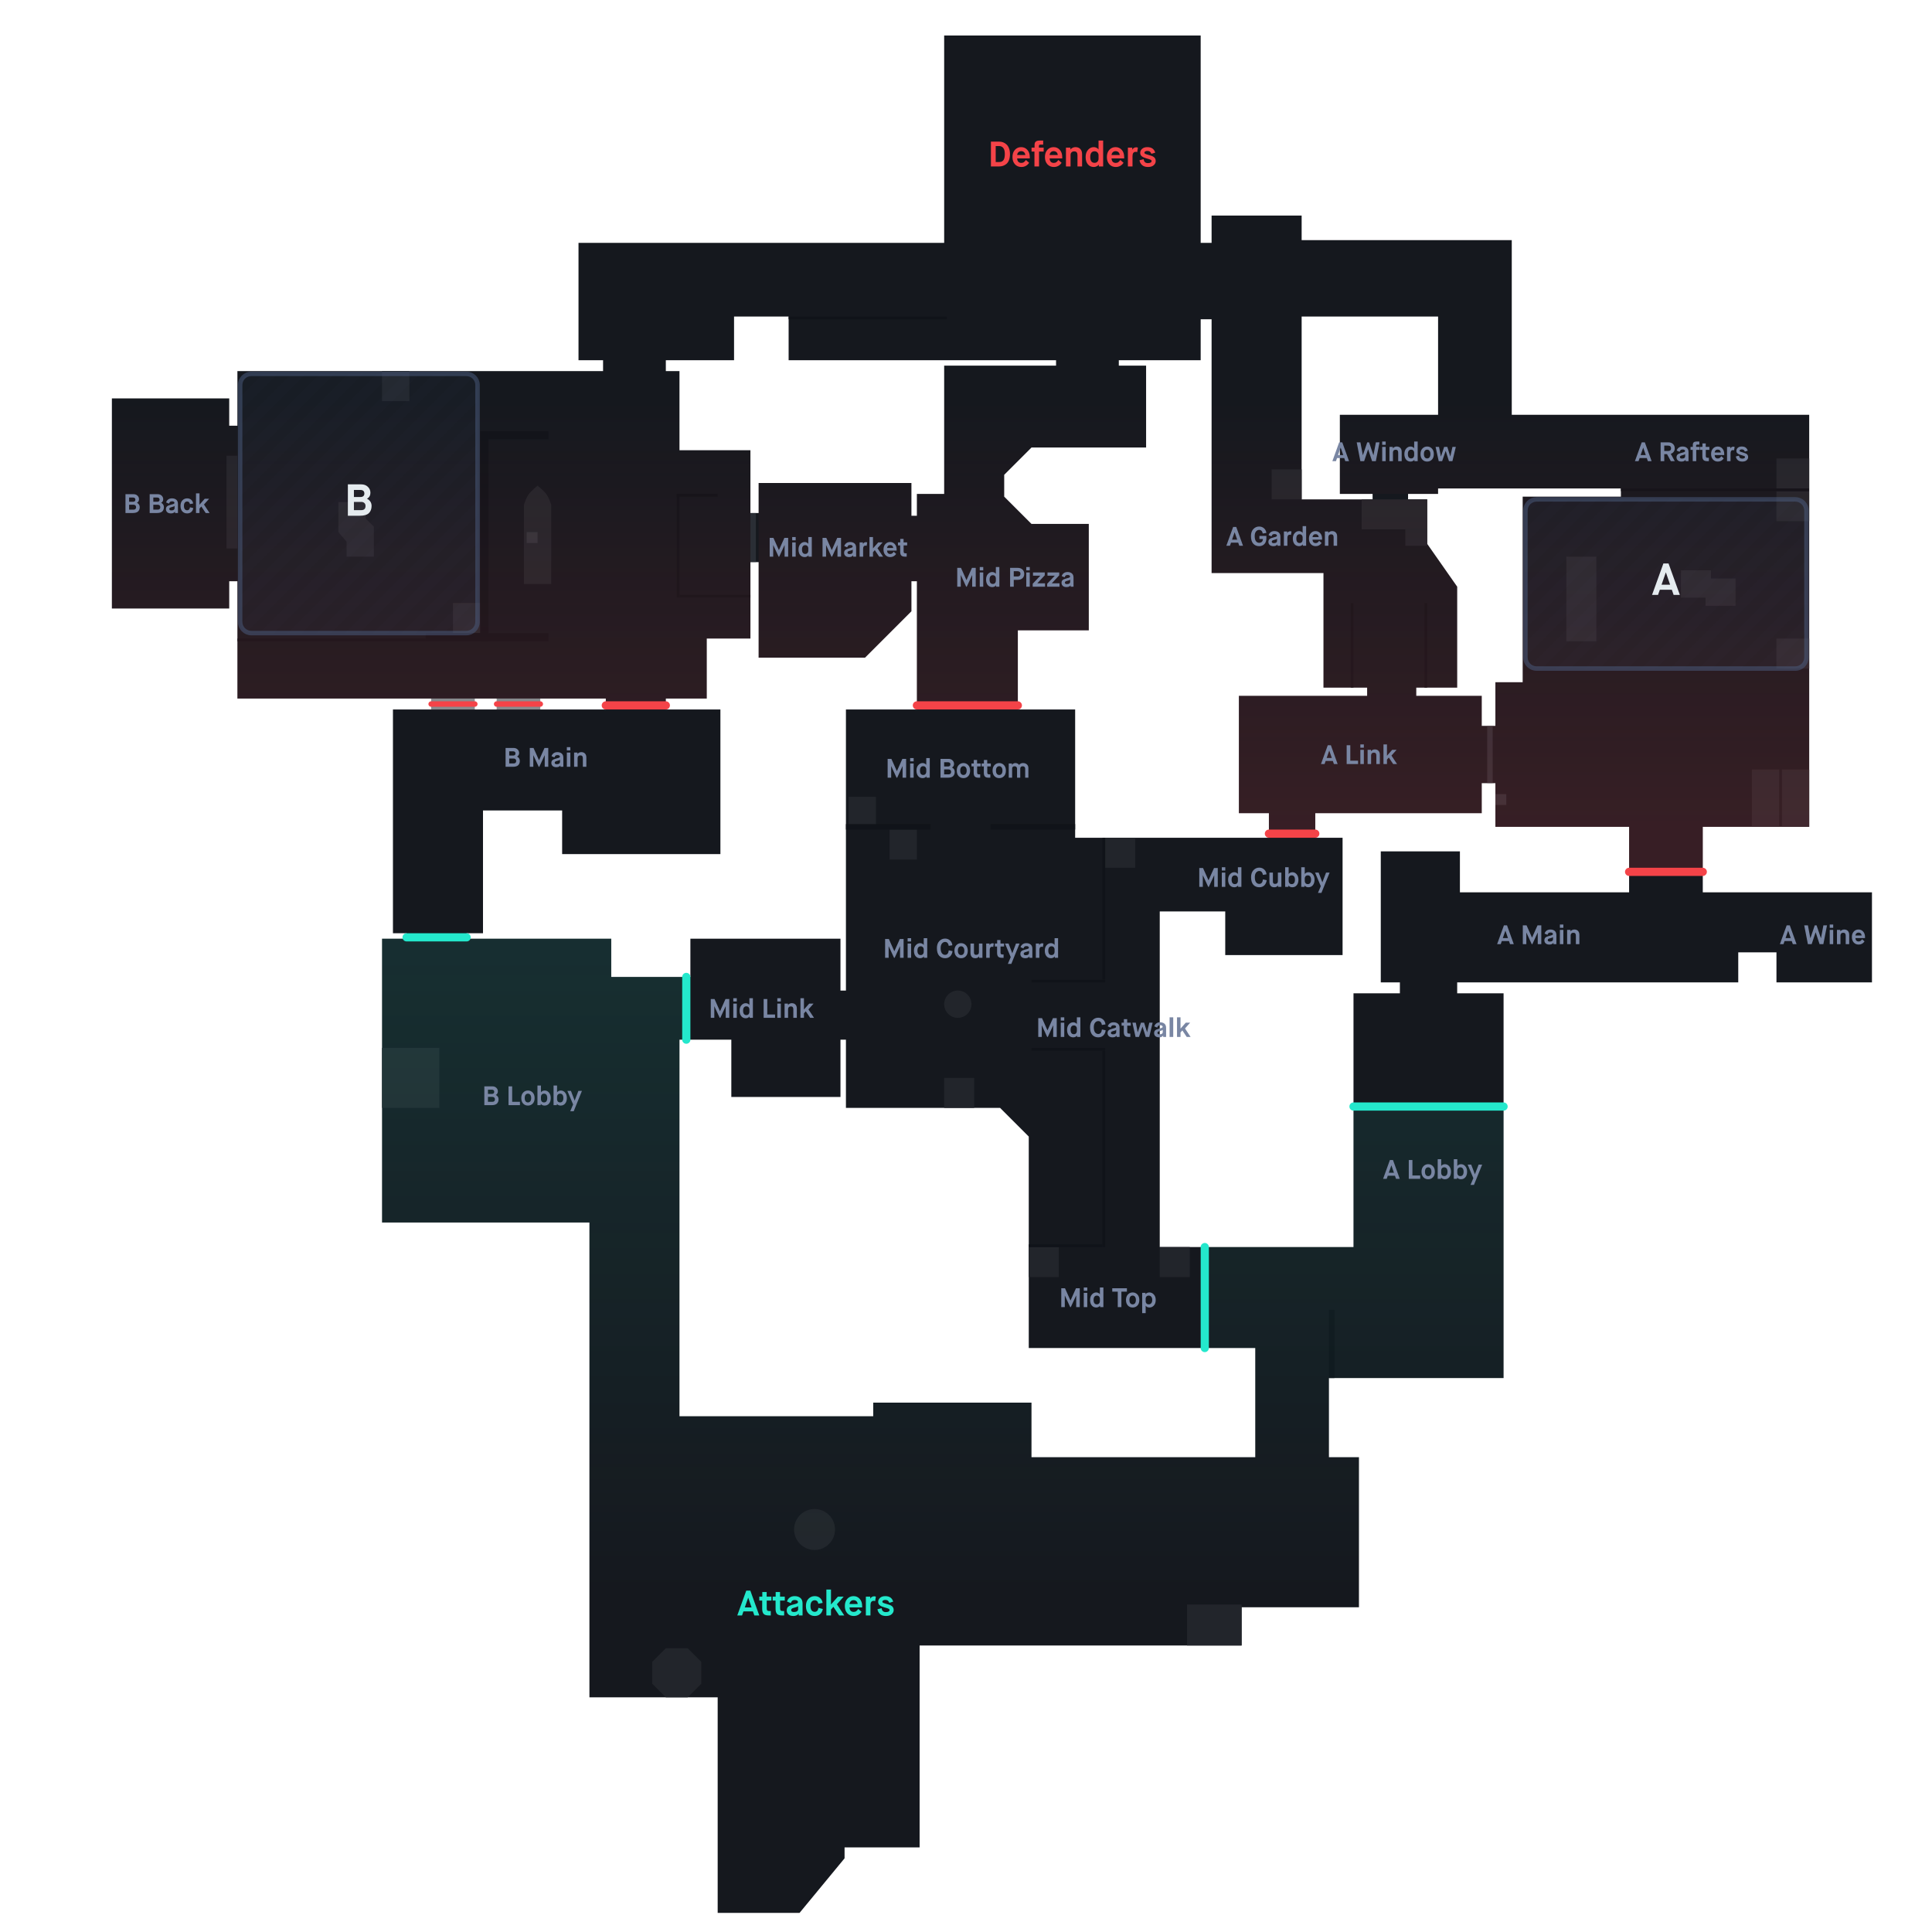 <svg width="708" height="708" viewBox="0 0 708 708" fill="none" xmlns="http://www.w3.org/2000/svg">
<path fill-rule="evenodd" clip-rule="evenodd" d="M346 13H440V89H444V79H477V88H527H554V116V152H663V179V182V206V303H624V327H637H651H686V360H651V349H637V360H534V364H551V505H513H496H487V534H498V589H455V603H337V622V677H309.5V681L293 701H263V622H249H246H216V448H140V344H149V342H144V297V260H206H222V256H203H87V213H84V223H41V146H84V156H87V136H221V132H212V116V89H269H346V13ZM460 534V505V494H377V457V416.5L366.5 406H310V381H308V402H268V381H253H249V519H320V514H378V534H460ZM425 457H496V364H513V360H506V345V327V312H535V327H597V303H558H548V287H543V298H482V307H492V350H449V334H425V457ZM394 307H449H458H465V298H454V255H501V252H485V210H477H444V117H440V132H410V134H420V164H378L368 174V182L378 192H399V231H373V260H394V307ZM336 231V260H310V363H308V344H253V358H249H248H224V344H171V342H177V297H206V313H264V260H244V256H249H259V234H275V206H278V224V241H317L334 224V213H336V231ZM334 189H336V181H346V164V134H387V132H346H289V116H269V132H244V136H249V165H275V188H278V177H334V189ZM548 250V266H543V255H519V252H534V215L523 199.286V183H516V181H527V179H554H594V182H558V250H548ZM503 181H491V152H527V116H477V183H503V181Z" fill="#15181E"/>
<path opacity="0.5" fill-rule="evenodd" clip-rule="evenodd" d="M174 256H158V260H174V256ZM198 256H182V260H198V256Z" fill="#15181E"/>
<path d="M87 167H83V201H87V167Z" fill="#22252B"/>
<path d="M150 136H140V147H150V136Z" fill="#22252B"/>
<path d="M321 292H311V303H321V292Z" fill="#22252B"/>
<path d="M336 304H326V315H336V304Z" fill="#22252B"/>
<path d="M357 395H346V406H357V395Z" fill="#22252B"/>
<path d="M388 457H377V468H388V457Z" fill="#22252B"/>
<path d="M436 457H425V468H436V457Z" fill="#22252B"/>
<path d="M455 588H435V603H455V588Z" fill="#22252B"/>
<path d="M416 307H405V318H416V307Z" fill="#22252B"/>
<path d="M477 172H466V183H477V172Z" fill="#22252B"/>
<path d="M523 183H499V194H523V183Z" fill="#22252B"/>
<path d="M523 194H515V200H523V194Z" fill="#22252B"/>
<path d="M585 204H574V235H585V204Z" fill="#22252B"/>
<path d="M627 209H616V219H627V209Z" fill="#22252B"/>
<path d="M636 212H625V222H636V212Z" fill="#22252B"/>
<path d="M663 180H651V191H663V180Z" fill="#22252B"/>
<path d="M663 234H651V245H663V234Z" fill="#22252B"/>
<path d="M663 282H653V303H663V282Z" fill="#22252B"/>
<path d="M652 282H642V303H652V282Z" fill="#22252B"/>
<path d="M663 168H651V179H663V168Z" fill="#22252B"/>
<path d="M161 384H140V406H161V384Z" fill="#22252B"/>
<path d="M176 221H166V232H176V221Z" fill="#22252B"/>
<path d="M192 185C192 185 192.697 182.752 193.5 181.5C194.543 179.873 197 178 197 178C197 178 199.457 179.873 200.5 181.5C201.303 182.752 202 185 202 185V214H192V185Z" fill="#22252B"/>
<path d="M134 184H124V195H134V184Z" fill="#22252B"/>
<path d="M124 195L132 188L137 193V204H127V198.5L124 195Z" fill="#22252B"/>
<path d="M252 604H244L239 609V617L244 622H252L257 617V609L252 604Z" fill="#22252B"/>
<path d="M298.5 568C302.642 568 306 564.642 306 560.5C306 556.358 302.642 553 298.5 553C294.358 553 291 556.358 291 560.5C291 564.642 294.358 568 298.5 568Z" fill="#22252B"/>
<path d="M351 373C353.761 373 356 370.761 356 368C356 365.239 353.761 363 351 363C348.239 363 346 365.239 346 368C346 370.761 348.239 373 351 373Z" fill="#22252B"/>
<path d="M201 232H156V235H201V232Z" fill="#101319"/>
<path d="M179 158H176V235H179V158Z" fill="#101319"/>
<path d="M201 158H179V161H201V158Z" fill="#101319"/>
<path d="M248 181H263V182H248V181Z" fill="#101319"/>
<path d="M248 181H249V218V219H248V181Z" fill="#101319"/>
<path d="M249 218H275V219H249V218Z" fill="#101319"/>
<path d="M156 234H87V235H156V234Z" fill="#101319"/>
<path d="M347 116H289V117H347V116Z" fill="#101319"/>
<path d="M341 302H310V304H341V302Z" fill="#101319"/>
<path d="M394 302H363V304H394V302Z" fill="#101319"/>
<path d="M405 307H404V359H405V307Z" fill="#101319"/>
<path d="M405 385H404V457H405V385Z" fill="#101319"/>
<path d="M405 359H378V360H405V359Z" fill="#101319"/>
<path d="M405 384H378V385H405V384Z" fill="#101319"/>
<path d="M404 456H377V457H404V456Z" fill="#101319"/>
<path d="M489 480H487V505H489V480Z" fill="#101319"/>
<path d="M496 221H495V252H496V221Z" fill="#101319"/>
<path d="M523 221H522V252H523V221Z" fill="#101319"/>
<path d="M663 179H594V180H663V179Z" fill="#101319"/>
<path opacity="0.5" d="M197 195H193V199H197V195Z" fill="#41454D"/>
<path opacity="0.5" d="M277 188H275V206H277V188Z" fill="#41454D"/>
<path opacity="0.5" d="M547 266H545V287H547V266Z" fill="#41454D"/>
<path opacity="0.5" d="M552 291H548V295H552V291Z" fill="#41454D"/>
<path opacity="0.15" fill-rule="evenodd" clip-rule="evenodd" d="M440 13H346V89H269H212V116V132H221V136H87V156H84V146H41V223H84V213H87V256H203H222V260H244V256H249H259V234H275V165H249V136H244V132H269V116H289V132H346H440V117H444V210H477H485V252H501V255H454V298H465V306H482V298H543V287H548V303H558H597V319H624V303H663V206V182V179V152H554V116V88H527H477V79H444V89H440V13ZM548 266H543V255H519V252H534V215L523 199.286V183H477V116H527V152H491V181H527V179H554H594V182H558V250H548V266ZM420 134H346V164V181H336V189H334V177H278V224V241H317L334 224V213H336V231V260H373V231H399V192H378L368 182V174L378 164H420V134Z" fill="url(#paint0_linear_1_146)"/>
<path opacity="0.15" fill-rule="evenodd" clip-rule="evenodd" d="M140 344H224V358H251.5V381H249V519H320V514H378V534H460V505V494H442V457H496V405H551V505H513H496H487V534H498V589H455V603H337V622V677H309.5V681L293 701H263V622H249H246H216V448H140V344Z" fill="url(#paint1_linear_1_146)"/>
<path d="M251.5 358V381" stroke="#24E8CC" stroke-width="3" stroke-linecap="round"/>
<path d="M441.5 457V494" stroke="#24E8CC" stroke-width="3" stroke-linecap="round"/>
<path d="M171 343.5H149" stroke="#24E8CC" stroke-width="3" stroke-linecap="round"/>
<path d="M551 405.5H496" stroke="#24E8CC" stroke-width="3" stroke-linecap="round"/>
<path d="M624 319.5H597" stroke="#F44348" stroke-width="3" stroke-linecap="round"/>
<path d="M482 305.5H465" stroke="#F44348" stroke-width="3" stroke-linecap="round"/>
<path d="M373 258.5H336" stroke="#F44348" stroke-width="3" stroke-linecap="round"/>
<path d="M244 258.5H222" stroke="#F44348" stroke-width="3" stroke-linecap="round"/>
<path d="M198 258H182" stroke="#F44348" stroke-width="2" stroke-linecap="round"/>
<path d="M174 258H158" stroke="#F44348" stroke-width="2" stroke-linecap="round"/>
<path d="M388.913 479V472.098H390.283L392.285 476.574H392.305L394.306 472.098H395.687V479H394.385V474.76H394.365L392.403 479H392.186L390.224 474.76H390.205V479H388.913ZM397.162 479V473.774H398.444V479H397.162ZM397.162 473.015V471.802H398.444V473.015H397.162ZM403.064 476.86V475.904C403.064 475.588 402.962 475.322 402.758 475.105C402.561 474.888 402.288 474.78 401.94 474.78C401.565 474.78 401.273 474.915 401.062 475.184C400.859 475.454 400.757 475.855 400.757 476.387C400.757 476.913 400.859 477.314 401.062 477.59C401.273 477.86 401.565 477.994 401.94 477.994C402.288 477.994 402.561 477.886 402.758 477.669C402.962 477.445 403.064 477.176 403.064 476.86ZM403.143 479V478.497H403.123C403.09 478.543 403.041 478.602 402.975 478.675C402.916 478.747 402.765 478.846 402.522 478.97C402.285 479.089 402.025 479.148 401.743 479.148C401.053 479.148 400.5 478.898 400.086 478.399C399.679 477.899 399.475 477.229 399.475 476.387C399.475 475.539 399.698 474.869 400.145 474.376C400.592 473.876 401.118 473.626 401.723 473.626C401.999 473.626 402.246 473.682 402.462 473.794C402.686 473.899 402.837 474.004 402.916 474.109L403.044 474.277H403.064V471.802H404.346V479H403.143ZM409.617 479V473.331H407.596V472.098H412.97V473.331H410.948V479H409.617ZM414.205 477.58C414.416 477.856 414.705 477.994 415.073 477.994C415.441 477.994 415.73 477.856 415.941 477.58C416.151 477.298 416.256 476.9 416.256 476.387C416.256 475.874 416.148 475.48 415.931 475.204C415.721 474.921 415.435 474.78 415.073 474.78C414.712 474.78 414.422 474.918 414.205 475.194C413.995 475.47 413.89 475.868 413.89 476.387C413.89 476.906 413.995 477.304 414.205 477.58ZM416.828 478.418C416.368 478.905 415.783 479.148 415.073 479.148C414.363 479.148 413.778 478.905 413.318 478.418C412.858 477.932 412.628 477.255 412.628 476.387C412.628 475.533 412.865 474.859 413.338 474.366C413.811 473.873 414.39 473.626 415.073 473.626C415.757 473.626 416.335 473.873 416.809 474.366C417.282 474.859 417.518 475.533 417.518 476.387C417.518 477.255 417.288 477.932 416.828 478.418ZM419.84 475.845V476.92C419.84 477.222 419.941 477.478 420.145 477.689C420.349 477.892 420.622 477.994 420.964 477.994C421.338 477.994 421.644 477.856 421.881 477.58C422.124 477.304 422.245 476.906 422.245 476.387C422.245 475.868 422.127 475.47 421.89 475.194C421.654 474.918 421.345 474.78 420.964 474.78C420.622 474.78 420.349 474.885 420.145 475.095C419.941 475.299 419.84 475.549 419.84 475.845ZM418.558 481.218V473.774H419.78V474.277H419.8C419.813 474.257 419.83 474.234 419.849 474.208C419.869 474.175 419.918 474.123 419.997 474.05C420.083 473.978 420.175 473.912 420.273 473.853C420.372 473.794 420.503 473.741 420.668 473.695C420.839 473.649 421.019 473.626 421.21 473.626C421.828 473.626 422.367 473.876 422.827 474.376C423.294 474.869 423.527 475.539 423.527 476.387C423.527 477.242 423.304 477.915 422.857 478.408C422.41 478.901 421.867 479.148 421.23 479.148C421.039 479.148 420.862 479.125 420.697 479.079C420.54 479.033 420.411 478.98 420.313 478.921C420.214 478.855 420.129 478.793 420.056 478.734C419.984 478.668 419.932 478.612 419.899 478.566L419.859 478.497H419.84V481.218H418.558Z" fill="#7986A3"/>
<path d="M511.589 432L511.194 430.866H508.562L508.167 432H506.846L509.341 425.098H510.474L512.959 432H511.589ZM509.873 427.07L508.936 429.762H510.82L509.893 427.07H509.873ZM516.261 432V425.098H517.592V430.768H520.442V432H516.261ZM522.508 430.58C522.718 430.856 523.007 430.994 523.376 430.994C523.744 430.994 524.033 430.856 524.243 430.58C524.454 430.298 524.559 429.9 524.559 429.387C524.559 428.874 524.45 428.48 524.233 428.204C524.023 427.921 523.737 427.78 523.376 427.78C523.014 427.78 522.725 427.918 522.508 428.194C522.298 428.47 522.192 428.868 522.192 429.387C522.192 429.906 522.298 430.304 522.508 430.58ZM525.131 431.418C524.67 431.905 524.085 432.148 523.376 432.148C522.666 432.148 522.081 431.905 521.62 431.418C521.16 430.932 520.93 430.255 520.93 429.387C520.93 428.533 521.167 427.859 521.64 427.366C522.113 426.873 522.692 426.626 523.376 426.626C524.059 426.626 524.638 426.873 525.111 427.366C525.584 427.859 525.821 428.533 525.821 429.387C525.821 430.255 525.591 430.932 525.131 431.418ZM528.142 428.904V429.86C528.142 430.176 528.24 430.445 528.438 430.669C528.641 430.886 528.918 430.994 529.266 430.994C529.641 430.994 529.93 430.86 530.134 430.59C530.344 430.314 530.449 429.913 530.449 429.387C530.449 428.855 530.344 428.454 530.134 428.184C529.93 427.915 529.641 427.78 529.266 427.78C528.918 427.78 528.641 427.888 528.438 428.105C528.24 428.322 528.142 428.588 528.142 428.904ZM526.86 432V424.802H528.142V427.277H528.162C528.175 427.257 528.191 427.234 528.211 427.208C528.231 427.175 528.28 427.123 528.359 427.05C528.444 426.978 528.533 426.912 528.625 426.853C528.724 426.794 528.849 426.741 529 426.695C529.157 426.649 529.322 426.626 529.493 426.626C530.137 426.626 530.669 426.883 531.09 427.395C531.517 427.902 531.731 428.565 531.731 429.387C531.731 430.229 531.524 430.899 531.11 431.399C530.702 431.898 530.153 432.148 529.463 432.148C529.18 432.148 528.924 432.095 528.694 431.99C528.464 431.878 528.306 431.77 528.221 431.665L528.083 431.497H528.063V432H526.86ZM534.044 428.904V429.86C534.044 430.176 534.143 430.445 534.34 430.669C534.544 430.886 534.82 430.994 535.168 430.994C535.543 430.994 535.832 430.86 536.036 430.59C536.246 430.314 536.352 429.913 536.352 429.387C536.352 428.855 536.246 428.454 536.036 428.184C535.832 427.915 535.543 427.78 535.168 427.78C534.82 427.78 534.544 427.888 534.34 428.105C534.143 428.322 534.044 428.588 534.044 428.904ZM532.763 432V424.802H534.044V427.277H534.064C534.077 427.257 534.094 427.234 534.113 427.208C534.133 427.175 534.182 427.123 534.261 427.05C534.347 426.978 534.435 426.912 534.527 426.853C534.626 426.794 534.751 426.741 534.902 426.695C535.06 426.649 535.224 426.626 535.395 426.626C536.039 426.626 536.572 426.883 536.992 427.395C537.42 427.902 537.633 428.565 537.633 429.387C537.633 430.229 537.426 430.899 537.012 431.399C536.605 431.898 536.056 432.148 535.366 432.148C535.083 432.148 534.827 432.095 534.597 431.99C534.366 431.878 534.209 431.77 534.123 431.665L533.985 431.497H533.965V432H532.763ZM538.877 434.218L539.922 431.744L537.832 426.774H539.133L540.484 430.314H540.504L541.854 426.774H543.156L540.149 434.218H538.877Z" fill="#7986A3"/>
<path d="M553.376 346L552.982 344.866H550.349L549.955 346H548.634L551.128 339.098H552.262L554.747 346H553.376ZM551.661 341.07L550.724 343.762H552.607L551.68 341.07H551.661ZM558.049 346V339.098H559.419L561.421 343.574H561.44L563.442 339.098H564.822V346H563.521V341.76H563.501L561.539 346H561.322L559.36 341.76H559.34V346H558.049ZM569.276 346V345.497H569.256C569.243 345.517 569.227 345.543 569.207 345.576C569.187 345.602 569.138 345.652 569.059 345.724C568.98 345.796 568.891 345.862 568.793 345.921C568.694 345.98 568.559 346.033 568.389 346.079C568.218 346.125 568.034 346.148 567.836 346.148C567.205 346.148 566.732 346 566.417 345.704C566.108 345.402 565.953 345.034 565.953 344.6C565.953 344.146 566.088 343.801 566.357 343.565C566.627 343.328 567.084 343.131 567.728 342.973C568.326 342.828 568.701 342.713 568.852 342.628C569.003 342.542 569.079 342.421 569.079 342.263C569.079 342.105 569.003 341.974 568.852 341.869C568.707 341.764 568.487 341.711 568.191 341.711C567.843 341.711 567.593 341.79 567.442 341.948C567.291 342.099 567.172 342.306 567.087 342.569L566.022 342.125C566.147 341.685 566.39 341.326 566.752 341.05C567.113 340.768 567.587 340.626 568.172 340.626C568.809 340.626 569.332 340.794 569.739 341.129C570.147 341.464 570.351 341.984 570.351 342.687V346H569.276ZM567.984 343.86C567.656 343.939 567.439 344.035 567.333 344.146C567.235 344.252 567.186 344.373 567.186 344.511C567.186 344.866 567.442 345.044 567.955 345.044C568.342 345.044 568.632 344.971 568.822 344.827C569.02 344.675 569.118 344.491 569.118 344.275V343.367H569.098C569.072 343.42 569.043 343.463 569.01 343.496C568.983 343.522 568.885 343.571 568.714 343.643C568.543 343.709 568.3 343.782 567.984 343.86ZM571.633 346V340.774H572.914V346H571.633ZM571.633 340.015V338.802H572.914V340.015H571.633ZM574.29 346V340.774H575.523V341.277H575.542C575.687 341.093 575.884 340.939 576.134 340.814C576.384 340.689 576.647 340.626 576.923 340.626C577.501 340.626 577.955 340.801 578.283 341.149C578.612 341.491 578.776 341.967 578.776 342.579V346H577.495V342.894C577.495 342.533 577.426 342.263 577.288 342.086C577.15 341.902 576.913 341.81 576.578 341.81C576.262 341.81 576.016 341.902 575.838 342.086C575.661 342.263 575.572 342.503 575.572 342.805V346H574.29Z" fill="#7986A3"/>
<path d="M603.878 169L603.484 167.866H600.851L600.457 169H599.135L601.63 162.098H602.764L605.249 169H603.878ZM602.162 164.07L601.226 166.762H603.109L602.182 164.07H602.162ZM608.551 169V162.098H611.351C612.061 162.098 612.633 162.299 613.066 162.7C613.507 163.094 613.727 163.626 613.727 164.297C613.727 164.796 613.596 165.22 613.333 165.569C613.076 165.917 612.721 166.164 612.268 166.308L613.737 169H612.297L610.907 166.436H609.882V169H608.551ZM609.882 165.283H611.242C611.998 165.283 612.376 164.954 612.376 164.297C612.376 163.633 611.998 163.301 611.242 163.301H609.882V165.283ZM617.698 169V168.497H617.678C617.665 168.517 617.649 168.543 617.629 168.576C617.609 168.602 617.56 168.652 617.481 168.724C617.402 168.796 617.313 168.862 617.215 168.921C617.116 168.98 616.982 169.033 616.811 169.079C616.64 169.125 616.456 169.148 616.258 169.148C615.627 169.148 615.154 169 614.839 168.704C614.53 168.402 614.375 168.034 614.375 167.6C614.375 167.146 614.51 166.801 614.779 166.565C615.049 166.328 615.506 166.131 616.15 165.973C616.748 165.828 617.123 165.713 617.274 165.628C617.425 165.542 617.501 165.421 617.501 165.263C617.501 165.105 617.425 164.974 617.274 164.869C617.129 164.764 616.909 164.711 616.613 164.711C616.265 164.711 616.015 164.79 615.864 164.948C615.713 165.099 615.595 165.306 615.509 165.569L614.444 165.125C614.569 164.685 614.812 164.326 615.174 164.05C615.535 163.768 616.009 163.626 616.594 163.626C617.231 163.626 617.754 163.794 618.161 164.129C618.569 164.464 618.773 164.984 618.773 165.687V169H617.698ZM616.406 166.86C616.078 166.939 615.861 167.035 615.756 167.146C615.657 167.252 615.608 167.373 615.608 167.511C615.608 167.866 615.864 168.044 616.377 168.044C616.765 168.044 617.054 167.971 617.244 167.827C617.442 167.675 617.54 167.491 617.54 167.275V166.367H617.521C617.494 166.42 617.465 166.463 617.432 166.496C617.406 166.522 617.307 166.571 617.136 166.643C616.965 166.709 616.722 166.782 616.406 166.86ZM620.321 169V164.859H619.512V163.774H620.35V163.035C620.35 162.588 620.466 162.272 620.696 162.088C620.932 161.898 621.274 161.802 621.721 161.802H622.746V162.936H621.987C621.829 162.936 621.718 162.969 621.652 163.035C621.593 163.094 621.563 163.199 621.563 163.35V163.774H622.884V164.859H621.603V169H620.321ZM623.845 167.136V164.859H623.037V163.774H623.875V162.492H625.087V163.774H626.409V164.859H625.107V167.018C625.107 167.294 625.153 167.488 625.245 167.6C625.337 167.712 625.525 167.768 625.807 167.768H626.231V169H625.689C624.986 169 624.502 168.852 624.239 168.556C623.977 168.261 623.845 167.787 623.845 167.136ZM630.784 167.196L631.681 167.984C631.148 168.76 630.429 169.148 629.522 169.148C628.792 169.148 628.197 168.898 627.737 168.399C627.277 167.892 627.047 167.222 627.047 166.387C627.047 165.552 627.274 164.885 627.727 164.386C628.187 163.879 628.766 163.626 629.462 163.626C630.159 163.626 630.731 163.879 631.178 164.386C631.632 164.885 631.858 165.552 631.858 166.387V166.772H628.348C628.368 167.173 628.476 167.482 628.674 167.698C628.877 167.909 629.153 168.014 629.502 168.014C629.798 168.014 630.041 167.942 630.232 167.797C630.429 167.646 630.613 167.445 630.784 167.196ZM628.348 165.815H630.616C630.583 165.48 630.468 165.22 630.271 165.036C630.074 164.846 629.804 164.75 629.462 164.75C629.147 164.75 628.887 164.852 628.684 165.056C628.486 165.26 628.375 165.513 628.348 165.815ZM632.89 169V163.774H634.103V164.326H634.122C634.221 164.129 634.366 163.971 634.556 163.853C634.753 163.735 634.967 163.676 635.197 163.676C635.361 163.676 635.519 163.709 635.67 163.774L635.473 165.017C635.329 164.964 635.194 164.938 635.069 164.938C634.471 164.938 634.172 165.335 634.172 166.131V169H632.89ZM636.116 167.275L637.27 166.979C637.362 167.708 637.753 168.073 638.443 168.073C638.758 168.073 639.008 168.024 639.192 167.925C639.383 167.82 639.478 167.675 639.478 167.491C639.478 167.34 639.406 167.229 639.261 167.156C639.117 167.077 638.814 166.972 638.354 166.841C638.229 166.808 638.134 166.782 638.068 166.762C637.463 166.591 637.02 166.39 636.737 166.16C636.454 165.924 636.313 165.611 636.313 165.224C636.313 164.79 636.487 164.415 636.836 164.1C637.191 163.784 637.674 163.626 638.285 163.626C639.455 163.626 640.188 164.139 640.484 165.164L639.419 165.49C639.327 165.24 639.196 165.043 639.025 164.898C638.86 164.754 638.617 164.681 638.295 164.681C638.045 164.681 637.845 164.731 637.694 164.829C637.549 164.921 637.477 165.033 637.477 165.164C637.477 165.309 637.562 165.424 637.733 165.51C637.91 165.588 638.348 165.727 639.044 165.924C639.656 166.088 640.07 166.298 640.287 166.555C640.51 166.805 640.622 167.127 640.622 167.521C640.622 167.942 640.438 168.32 640.07 168.655C639.708 168.984 639.182 169.148 638.492 169.148C637.769 169.148 637.21 168.967 636.816 168.606C636.428 168.237 636.195 167.794 636.116 167.275Z" fill="#7986A3"/>
<path d="M493 169L492.606 167.866H489.973L489.579 169H488.258L490.752 162.098H491.886L494.371 169H493ZM491.285 164.07L490.348 166.762H492.231L491.305 164.07H491.285ZM498.521 169L497.18 162.098H498.531L499.418 166.791H499.448L501.035 162.098H501.706L503.293 166.791H503.323L504.21 162.098H505.531L504.19 169H502.81L501.39 164.711H501.331L499.901 169H498.521ZM506.52 169V163.774H507.801V169H506.52ZM506.52 163.015V161.802H507.801V163.015H506.52ZM509.177 169V163.774H510.41V164.277H510.429C510.574 164.093 510.771 163.939 511.021 163.814C511.271 163.689 511.534 163.626 511.81 163.626C512.388 163.626 512.842 163.801 513.17 164.149C513.499 164.491 513.663 164.967 513.663 165.579V169H512.382V165.894C512.382 165.533 512.313 165.263 512.174 165.086C512.036 164.902 511.8 164.81 511.465 164.81C511.149 164.81 510.903 164.902 510.725 165.086C510.548 165.263 510.459 165.503 510.459 165.805V169H509.177ZM518.237 166.86V165.904C518.237 165.588 518.135 165.322 517.931 165.105C517.734 164.888 517.461 164.78 517.113 164.78C516.738 164.78 516.446 164.915 516.235 165.184C516.031 165.454 515.93 165.855 515.93 166.387C515.93 166.913 516.031 167.314 516.235 167.59C516.446 167.86 516.738 167.994 517.113 167.994C517.461 167.994 517.734 167.886 517.931 167.669C518.135 167.445 518.237 167.176 518.237 166.86ZM518.316 169V168.497H518.296C518.263 168.543 518.214 168.602 518.148 168.675C518.089 168.747 517.938 168.846 517.695 168.97C517.458 169.089 517.198 169.148 516.916 169.148C516.225 169.148 515.673 168.898 515.259 168.399C514.852 167.899 514.648 167.229 514.648 166.387C514.648 165.539 514.871 164.869 515.318 164.376C515.765 163.876 516.291 163.626 516.896 163.626C517.172 163.626 517.418 163.682 517.635 163.794C517.859 163.899 518.01 164.004 518.089 164.109L518.217 164.277H518.237V161.802H519.519V169H518.316ZM522.128 167.58C522.338 167.856 522.627 167.994 522.996 167.994C523.364 167.994 523.653 167.856 523.863 167.58C524.074 167.298 524.179 166.9 524.179 166.387C524.179 165.874 524.07 165.48 523.853 165.204C523.643 164.921 523.357 164.78 522.996 164.78C522.634 164.78 522.345 164.918 522.128 165.194C521.917 165.47 521.812 165.868 521.812 166.387C521.812 166.906 521.917 167.304 522.128 167.58ZM524.751 168.418C524.29 168.905 523.705 169.148 522.996 169.148C522.286 169.148 521.701 168.905 521.24 168.418C520.78 167.932 520.55 167.255 520.55 166.387C520.55 165.533 520.787 164.859 521.26 164.366C521.733 163.873 522.312 163.626 522.996 163.626C523.679 163.626 524.258 163.873 524.731 164.366C525.204 164.859 525.441 165.533 525.441 166.387C525.441 167.255 525.211 167.932 524.751 168.418ZM527.239 169L526.086 163.774H527.338L528.028 167.265H528.058L529.221 163.774H530.385L531.459 167.255H531.479L532.268 163.774H533.5L532.248 169H530.986L529.793 165.243H529.773L528.482 169H527.239Z" fill="#7986A3"/>
<path d="M454.148 200L453.753 198.866H451.121L450.726 200H449.405L451.9 193.098H453.034L455.518 200H454.148ZM452.432 195.07L451.495 197.762H453.379L452.452 195.07H452.432ZM461.423 200.148C460.536 200.148 459.813 199.842 459.254 199.231C458.702 198.613 458.426 197.683 458.426 196.441C458.426 195.349 458.718 194.495 459.303 193.877C459.895 193.259 460.598 192.95 461.413 192.95C462.11 192.95 462.702 193.161 463.188 193.581C463.681 194.002 463.977 194.574 464.075 195.297L462.744 195.514C462.58 194.626 462.14 194.183 461.423 194.183C460.97 194.183 460.585 194.38 460.27 194.774C459.954 195.169 459.796 195.724 459.796 196.441C459.796 197.282 459.947 197.906 460.25 198.314C460.559 198.715 460.95 198.915 461.423 198.915C461.85 198.915 462.186 198.794 462.429 198.551C462.679 198.307 462.804 197.966 462.804 197.525H461.522V196.391H464.075V197.308C464.075 198.182 463.829 198.876 463.336 199.389C462.843 199.895 462.205 200.148 461.423 200.148ZM468.141 200V199.497H468.121C468.108 199.517 468.092 199.543 468.072 199.576C468.052 199.602 468.003 199.652 467.924 199.724C467.845 199.796 467.756 199.862 467.658 199.921C467.559 199.98 467.424 200.033 467.254 200.079C467.083 200.125 466.899 200.148 466.701 200.148C466.07 200.148 465.597 200 465.282 199.704C464.973 199.402 464.818 199.034 464.818 198.6C464.818 198.146 464.953 197.801 465.222 197.565C465.492 197.328 465.949 197.131 466.593 196.973C467.191 196.828 467.566 196.713 467.717 196.628C467.868 196.542 467.944 196.421 467.944 196.263C467.944 196.105 467.868 195.974 467.717 195.869C467.572 195.764 467.352 195.711 467.056 195.711C466.708 195.711 466.458 195.79 466.307 195.948C466.156 196.099 466.037 196.306 465.952 196.569L464.887 196.125C465.012 195.685 465.255 195.326 465.617 195.05C465.978 194.768 466.452 194.626 467.037 194.626C467.674 194.626 468.197 194.794 468.604 195.129C469.012 195.464 469.216 195.984 469.216 196.687V200H468.141ZM466.849 197.86C466.521 197.939 466.304 198.035 466.199 198.146C466.1 198.252 466.051 198.373 466.051 198.511C466.051 198.866 466.307 199.044 466.82 199.044C467.208 199.044 467.497 198.971 467.687 198.827C467.885 198.675 467.983 198.491 467.983 198.275V197.367H467.963C467.937 197.42 467.908 197.463 467.875 197.496C467.848 197.522 467.75 197.571 467.579 197.643C467.408 197.709 467.165 197.782 466.849 197.86ZM470.498 200V194.774H471.71V195.326H471.73C471.829 195.129 471.973 194.971 472.164 194.853C472.361 194.735 472.575 194.676 472.805 194.676C472.969 194.676 473.127 194.709 473.278 194.774L473.081 196.017C472.936 195.964 472.802 195.938 472.677 195.938C472.078 195.938 471.779 196.335 471.779 197.131V200H470.498ZM477.362 197.86V196.904C477.362 196.588 477.26 196.322 477.056 196.105C476.859 195.888 476.586 195.78 476.238 195.78C475.863 195.78 475.571 195.915 475.36 196.184C475.157 196.454 475.055 196.855 475.055 197.387C475.055 197.913 475.157 198.314 475.36 198.59C475.571 198.86 475.863 198.994 476.238 198.994C476.586 198.994 476.859 198.886 477.056 198.669C477.26 198.445 477.362 198.176 477.362 197.86ZM477.441 200V199.497H477.421C477.388 199.543 477.339 199.602 477.273 199.675C477.214 199.747 477.063 199.846 476.82 199.97C476.583 200.089 476.323 200.148 476.041 200.148C475.351 200.148 474.798 199.898 474.384 199.399C473.977 198.899 473.773 198.229 473.773 197.387C473.773 196.539 473.996 195.869 474.443 195.376C474.89 194.876 475.416 194.626 476.021 194.626C476.297 194.626 476.544 194.682 476.761 194.794C476.984 194.899 477.135 195.004 477.214 195.109L477.342 195.277H477.362V192.802H478.644V200H477.441ZM483.412 198.196L484.31 198.984C483.777 199.76 483.057 200.148 482.15 200.148C481.421 200.148 480.826 199.898 480.366 199.399C479.905 198.892 479.675 198.222 479.675 197.387C479.675 196.552 479.902 195.885 480.356 195.386C480.816 194.879 481.394 194.626 482.091 194.626C482.788 194.626 483.36 194.879 483.807 195.386C484.26 195.885 484.487 196.552 484.487 197.387V197.772H480.977C480.997 198.173 481.105 198.482 481.302 198.698C481.506 198.909 481.782 199.014 482.131 199.014C482.426 199.014 482.67 198.942 482.86 198.797C483.057 198.646 483.241 198.445 483.412 198.196ZM480.977 196.815H483.245C483.212 196.48 483.097 196.22 482.9 196.036C482.702 195.846 482.433 195.75 482.091 195.75C481.776 195.75 481.516 195.852 481.312 196.056C481.115 196.26 481.003 196.513 480.977 196.815ZM485.519 200V194.774H486.751V195.277H486.771C486.915 195.093 487.113 194.939 487.362 194.814C487.612 194.689 487.875 194.626 488.151 194.626C488.73 194.626 489.183 194.801 489.512 195.149C489.841 195.491 490.005 195.967 490.005 196.579V200H488.723V196.894C488.723 196.533 488.654 196.263 488.516 196.086C488.378 195.902 488.141 195.81 487.806 195.81C487.491 195.81 487.244 195.902 487.067 196.086C486.889 196.263 486.8 196.503 486.8 196.805V200H485.519Z" fill="#7986A3"/>
<path d="M439.49 325V318.098H440.861L442.863 322.574H442.882L444.884 318.098H446.264V325H444.963V320.76H444.943L442.981 325H442.764L440.802 320.76H440.782V325H439.49ZM447.74 325V319.774H449.022V325H447.74ZM447.74 319.015V317.802H449.022V319.015H447.74ZM453.642 322.86V321.904C453.642 321.588 453.54 321.322 453.336 321.105C453.139 320.888 452.866 320.78 452.517 320.78C452.143 320.78 451.85 320.915 451.64 321.184C451.436 321.454 451.334 321.855 451.334 322.387C451.334 322.913 451.436 323.314 451.64 323.59C451.85 323.86 452.143 323.994 452.517 323.994C452.866 323.994 453.139 323.886 453.336 323.669C453.54 323.445 453.642 323.176 453.642 322.86ZM453.72 325V324.497H453.701C453.668 324.543 453.619 324.602 453.553 324.675C453.494 324.747 453.342 324.846 453.099 324.97C452.863 325.089 452.603 325.148 452.32 325.148C451.63 325.148 451.078 324.898 450.664 324.399C450.256 323.899 450.053 323.229 450.053 322.387C450.053 321.539 450.276 320.869 450.723 320.376C451.17 319.876 451.696 319.626 452.301 319.626C452.577 319.626 452.823 319.682 453.04 319.794C453.264 319.899 453.415 320.004 453.494 320.109L453.622 320.277H453.642V317.802H454.923V325H453.72ZM462.817 322.259L464.198 322.565C464.086 323.367 463.794 323.998 463.32 324.458C462.847 324.918 462.229 325.148 461.467 325.148C460.579 325.148 459.856 324.842 459.297 324.231C458.745 323.613 458.469 322.683 458.469 321.441C458.469 320.349 458.762 319.495 459.347 318.877C459.938 318.259 460.642 317.95 461.457 317.95C462.167 317.95 462.768 318.174 463.261 318.621C463.761 319.061 464.05 319.656 464.129 320.405L462.808 320.612C462.748 320.192 462.61 319.85 462.393 319.587C462.177 319.317 461.868 319.183 461.467 319.183C461.013 319.183 460.629 319.38 460.313 319.774C459.998 320.169 459.84 320.724 459.84 321.441C459.84 322.282 459.991 322.906 460.293 323.314C460.602 323.715 460.993 323.915 461.467 323.915C462.242 323.915 462.693 323.363 462.817 322.259ZM465.186 323.146V319.774H466.468V323.008C466.468 323.337 466.531 323.57 466.655 323.708C466.78 323.846 466.981 323.915 467.257 323.915C467.566 323.915 467.816 323.837 468.006 323.679C468.197 323.514 468.292 323.258 468.292 322.91V319.774H469.574V325H468.351V324.497H468.332C468.01 324.931 467.556 325.148 466.971 325.148C466.366 325.148 465.916 324.967 465.62 324.606C465.331 324.244 465.186 323.758 465.186 323.146ZM472.237 321.904V322.86C472.237 323.176 472.336 323.445 472.533 323.669C472.737 323.886 473.013 323.994 473.361 323.994C473.736 323.994 474.025 323.86 474.229 323.59C474.439 323.314 474.544 322.913 474.544 322.387C474.544 321.855 474.439 321.454 474.229 321.184C474.025 320.915 473.736 320.78 473.361 320.78C473.013 320.78 472.737 320.888 472.533 321.105C472.336 321.322 472.237 321.588 472.237 321.904ZM470.955 325V317.802H472.237V320.277H472.257C472.27 320.257 472.286 320.234 472.306 320.208C472.326 320.175 472.375 320.123 472.454 320.05C472.539 319.978 472.628 319.912 472.72 319.853C472.819 319.794 472.944 319.741 473.095 319.695C473.253 319.649 473.417 319.626 473.588 319.626C474.232 319.626 474.764 319.883 475.185 320.395C475.612 320.902 475.826 321.565 475.826 322.387C475.826 323.229 475.619 323.899 475.205 324.399C474.797 324.898 474.248 325.148 473.558 325.148C473.276 325.148 473.019 325.095 472.789 324.99C472.559 324.878 472.401 324.77 472.316 324.665L472.178 324.497H472.158V325H470.955ZM478.139 321.904V322.86C478.139 323.176 478.238 323.445 478.435 323.669C478.639 323.886 478.915 323.994 479.263 323.994C479.638 323.994 479.927 323.86 480.131 323.59C480.341 323.314 480.447 322.913 480.447 322.387C480.447 321.855 480.341 321.454 480.131 321.184C479.927 320.915 479.638 320.78 479.263 320.78C478.915 320.78 478.639 320.888 478.435 321.105C478.238 321.322 478.139 321.588 478.139 321.904ZM476.858 325V317.802H478.139V320.277H478.159C478.172 320.257 478.189 320.234 478.208 320.208C478.228 320.175 478.277 320.123 478.356 320.05C478.442 319.978 478.531 319.912 478.623 319.853C478.721 319.794 478.846 319.741 478.997 319.695C479.155 319.649 479.319 319.626 479.49 319.626C480.134 319.626 480.667 319.883 481.088 320.395C481.515 320.902 481.728 321.565 481.728 322.387C481.728 323.229 481.521 323.899 481.107 324.399C480.7 324.898 480.151 325.148 479.461 325.148C479.178 325.148 478.922 325.095 478.692 324.99C478.461 324.878 478.304 324.77 478.218 324.665L478.08 324.497H478.061V325H476.858ZM482.972 327.218L484.017 324.744L481.927 319.774H483.228L484.579 323.314H484.599L485.949 319.774H487.251L484.244 327.218H482.972Z" fill="#7986A3"/>
<path d="M380.48 380V373.098H381.851L383.852 377.574H383.872L385.873 373.098H387.254V380H385.952V375.76H385.933L383.97 380H383.754L381.791 375.76H381.772V380H380.48ZM388.73 380V374.774H390.011V380H388.73ZM388.73 374.015V372.802H390.011V374.015H388.73ZM394.631 377.86V376.904C394.631 376.588 394.529 376.322 394.325 376.105C394.128 375.888 393.855 375.78 393.507 375.78C393.132 375.78 392.84 375.915 392.63 376.184C392.426 376.454 392.324 376.855 392.324 377.387C392.324 377.913 392.426 378.314 392.63 378.59C392.84 378.86 393.132 378.994 393.507 378.994C393.855 378.994 394.128 378.886 394.325 378.669C394.529 378.445 394.631 378.176 394.631 377.86ZM394.71 380V379.497H394.69C394.657 379.543 394.608 379.602 394.542 379.675C394.483 379.747 394.332 379.846 394.089 379.97C393.852 380.089 393.593 380.148 393.31 380.148C392.62 380.148 392.068 379.898 391.653 379.399C391.246 378.899 391.042 378.229 391.042 377.387C391.042 376.539 391.266 375.869 391.713 375.376C392.16 374.876 392.685 374.626 393.29 374.626C393.566 374.626 393.813 374.682 394.03 374.794C394.253 374.899 394.404 375.004 394.483 375.109L394.611 375.277H394.631V372.802H395.913V380H394.71ZM403.807 377.259L405.187 377.565C405.076 378.367 404.783 378.998 404.31 379.458C403.837 379.918 403.219 380.148 402.456 380.148C401.569 380.148 400.846 379.842 400.287 379.231C399.735 378.613 399.459 377.683 399.459 376.441C399.459 375.349 399.751 374.495 400.336 373.877C400.928 373.259 401.631 372.95 402.446 372.95C403.156 372.95 403.758 373.174 404.251 373.621C404.75 374.061 405.04 374.656 405.118 375.405L403.797 375.612C403.738 375.192 403.6 374.85 403.383 374.587C403.166 374.317 402.857 374.183 402.456 374.183C402.003 374.183 401.618 374.38 401.303 374.774C400.987 375.169 400.829 375.724 400.829 376.441C400.829 377.282 400.981 377.906 401.283 378.314C401.592 378.715 401.983 378.915 402.456 378.915C403.232 378.915 403.682 378.363 403.807 377.259ZM409.203 380V379.497H409.183C409.17 379.517 409.154 379.543 409.134 379.576C409.114 379.602 409.065 379.652 408.986 379.724C408.907 379.796 408.818 379.862 408.72 379.921C408.621 379.98 408.486 380.033 408.316 380.079C408.145 380.125 407.961 380.148 407.763 380.148C407.132 380.148 406.659 380 406.344 379.704C406.035 379.402 405.88 379.034 405.88 378.6C405.88 378.146 406.015 377.801 406.284 377.565C406.554 377.328 407.011 377.131 407.655 376.973C408.253 376.828 408.628 376.713 408.779 376.628C408.93 376.542 409.006 376.421 409.006 376.263C409.006 376.105 408.93 375.974 408.779 375.869C408.634 375.764 408.414 375.711 408.118 375.711C407.77 375.711 407.52 375.79 407.369 375.948C407.218 376.099 407.099 376.306 407.014 376.569L405.949 376.125C406.074 375.685 406.317 375.326 406.679 375.05C407.04 374.768 407.514 374.626 408.099 374.626C408.736 374.626 409.259 374.794 409.666 375.129C410.074 375.464 410.278 375.984 410.278 376.687V380H409.203ZM407.911 377.86C407.583 377.939 407.366 378.035 407.261 378.146C407.162 378.252 407.113 378.373 407.113 378.511C407.113 378.866 407.369 379.044 407.882 379.044C408.27 379.044 408.559 378.971 408.749 378.827C408.947 378.675 409.045 378.491 409.045 378.275V377.367H409.025C408.999 377.42 408.97 377.463 408.937 377.496C408.91 377.522 408.812 377.571 408.641 377.643C408.47 377.709 408.227 377.782 407.911 377.86ZM411.826 378.136V375.859H411.017V374.774H411.855V373.492H413.068V374.774H414.389V375.859H413.088V378.018C413.088 378.294 413.134 378.488 413.226 378.6C413.318 378.712 413.505 378.768 413.788 378.768H414.212V380H413.67C412.966 380 412.483 379.852 412.22 379.556C411.957 379.261 411.826 378.787 411.826 378.136ZM416.132 380L414.978 374.774H416.23L416.921 378.265H416.95L418.114 374.774H419.277L420.352 378.255H420.372L421.16 374.774H422.393L421.141 380H419.879L418.686 376.243H418.666L417.374 380H416.132ZM426.256 380V379.497H426.236C426.223 379.517 426.206 379.543 426.187 379.576C426.167 379.602 426.118 379.652 426.039 379.724C425.96 379.796 425.871 379.862 425.772 379.921C425.674 379.98 425.539 380.033 425.368 380.079C425.197 380.125 425.013 380.148 424.816 380.148C424.185 380.148 423.712 380 423.396 379.704C423.087 379.402 422.933 379.034 422.933 378.6C422.933 378.146 423.068 377.801 423.337 377.565C423.607 377.328 424.063 377.131 424.708 376.973C425.306 376.828 425.68 376.713 425.832 376.628C425.983 376.542 426.058 376.421 426.058 376.263C426.058 376.105 425.983 375.974 425.832 375.869C425.687 375.764 425.467 375.711 425.171 375.711C424.823 375.711 424.573 375.79 424.422 375.948C424.27 376.099 424.152 376.306 424.067 376.569L423.002 376.125C423.127 375.685 423.37 375.326 423.731 375.05C424.093 374.768 424.566 374.626 425.151 374.626C425.789 374.626 426.311 374.794 426.719 375.129C427.127 375.464 427.33 375.984 427.33 376.687V380H426.256ZM424.964 377.86C424.635 377.939 424.418 378.035 424.313 378.146C424.215 378.252 424.165 378.373 424.165 378.511C424.165 378.866 424.422 379.044 424.934 379.044C425.322 379.044 425.611 378.971 425.802 378.827C425.999 378.675 426.098 378.491 426.098 378.275V377.367H426.078C426.052 377.42 426.022 377.463 425.989 377.496C425.963 377.522 425.864 377.571 425.694 377.643C425.523 377.709 425.279 377.782 424.964 377.86ZM428.612 380V372.802H429.943V380H428.612ZM431.328 380V372.802H432.609V376.934H432.629L434.532 374.774H436.139L434.256 376.894L436.307 380H434.887L433.29 377.614H433.27L432.609 378.363V380H431.328Z" fill="#7986A3"/>
<path d="M324.359 351V344.098H325.729L327.731 348.574H327.751L329.752 344.098H331.133V351H329.831V346.76H329.811L327.849 351H327.632L325.67 346.76H325.651V351H324.359ZM332.609 351V345.774H333.89V351H332.609ZM332.609 345.015V343.802H333.89V345.015H332.609ZM338.51 348.86V347.904C338.51 347.588 338.408 347.322 338.204 347.105C338.007 346.888 337.734 346.78 337.386 346.78C337.011 346.78 336.719 346.915 336.508 347.184C336.305 347.454 336.203 347.855 336.203 348.387C336.203 348.913 336.305 349.314 336.508 349.59C336.719 349.86 337.011 349.994 337.386 349.994C337.734 349.994 338.007 349.886 338.204 349.669C338.408 349.445 338.51 349.176 338.51 348.86ZM338.589 351V350.497H338.569C338.536 350.543 338.487 350.602 338.421 350.675C338.362 350.747 338.211 350.846 337.968 350.97C337.731 351.089 337.471 351.148 337.189 351.148C336.499 351.148 335.946 350.898 335.532 350.399C335.125 349.899 334.921 349.229 334.921 348.387C334.921 347.539 335.144 346.869 335.591 346.376C336.038 345.876 336.564 345.626 337.169 345.626C337.445 345.626 337.692 345.682 337.909 345.794C338.132 345.899 338.283 346.004 338.362 346.109L338.49 346.277H338.51V343.802H339.792V351H338.589ZM347.686 348.259L349.066 348.565C348.955 349.367 348.662 349.998 348.189 350.458C347.716 350.918 347.098 351.148 346.335 351.148C345.448 351.148 344.725 350.842 344.166 350.231C343.614 349.613 343.338 348.683 343.338 347.441C343.338 346.349 343.63 345.495 344.215 344.877C344.807 344.259 345.51 343.95 346.325 343.95C347.035 343.95 347.637 344.174 348.13 344.621C348.629 345.061 348.918 345.656 348.997 346.405L347.676 346.612C347.617 346.192 347.479 345.85 347.262 345.587C347.045 345.317 346.736 345.183 346.335 345.183C345.882 345.183 345.497 345.38 345.182 345.774C344.866 346.169 344.708 346.724 344.708 347.441C344.708 348.282 344.859 348.906 345.162 349.314C345.471 349.715 345.862 349.915 346.335 349.915C347.111 349.915 347.561 349.363 347.686 348.259ZM351.337 349.58C351.547 349.856 351.836 349.994 352.204 349.994C352.572 349.994 352.862 349.856 353.072 349.58C353.282 349.298 353.387 348.9 353.387 348.387C353.387 347.874 353.279 347.48 353.062 347.204C352.852 346.921 352.566 346.78 352.204 346.78C351.843 346.78 351.553 346.918 351.337 347.194C351.126 347.47 351.021 347.868 351.021 348.387C351.021 348.906 351.126 349.304 351.337 349.58ZM353.959 350.418C353.499 350.905 352.914 351.148 352.204 351.148C351.494 351.148 350.909 350.905 350.449 350.418C349.989 349.932 349.759 349.255 349.759 348.387C349.759 347.533 349.996 346.859 350.469 346.366C350.942 345.873 351.521 345.626 352.204 345.626C352.888 345.626 353.466 345.873 353.94 346.366C354.413 346.859 354.649 347.533 354.649 348.387C354.649 349.255 354.419 349.932 353.959 350.418ZM355.639 349.146V345.774H356.921V349.008C356.921 349.337 356.984 349.57 357.109 349.708C357.234 349.846 357.434 349.915 357.71 349.915C358.019 349.915 358.269 349.837 358.459 349.679C358.65 349.514 358.745 349.258 358.745 348.91V345.774H360.027V351H358.805V350.497H358.785C358.463 350.931 358.009 351.148 357.424 351.148C356.819 351.148 356.369 350.967 356.073 350.606C355.784 350.244 355.639 349.758 355.639 349.146ZM361.408 351V345.774H362.621V346.326H362.641C362.739 346.129 362.884 345.971 363.075 345.853C363.272 345.735 363.485 345.676 363.716 345.676C363.88 345.676 364.038 345.709 364.189 345.774L363.992 347.017C363.847 346.964 363.712 346.938 363.587 346.938C362.989 346.938 362.69 347.335 362.69 348.131V351H361.408ZM365.391 349.136V346.859H364.583V345.774H365.421V344.492H366.634V345.774H367.955V346.859H366.653V349.018C366.653 349.294 366.699 349.488 366.791 349.6C366.883 349.712 367.071 349.768 367.353 349.768H367.777V351H367.235C366.532 351 366.049 350.852 365.786 350.556C365.523 350.261 365.391 349.787 365.391 349.136ZM369.342 353.218L370.387 350.744L368.297 345.774H369.599L370.949 349.314H370.969L372.32 345.774H373.622L370.614 353.218H369.342ZM377.24 351V350.497H377.221C377.208 350.517 377.191 350.543 377.171 350.576C377.152 350.602 377.102 350.652 377.024 350.724C376.945 350.796 376.856 350.862 376.757 350.921C376.659 350.98 376.524 351.033 376.353 351.079C376.182 351.125 375.998 351.148 375.801 351.148C375.17 351.148 374.697 351 374.381 350.704C374.072 350.402 373.918 350.034 373.918 349.6C373.918 349.146 374.052 348.801 374.322 348.565C374.591 348.328 375.048 348.131 375.692 347.973C376.291 347.828 376.665 347.713 376.817 347.628C376.968 347.542 377.043 347.421 377.043 347.263C377.043 347.105 376.968 346.974 376.817 346.869C376.672 346.764 376.452 346.711 376.156 346.711C375.808 346.711 375.558 346.79 375.407 346.948C375.255 347.099 375.137 347.306 375.052 347.569L373.987 347.125C374.112 346.685 374.355 346.326 374.716 346.05C375.078 345.768 375.551 345.626 376.136 345.626C376.774 345.626 377.296 345.794 377.704 346.129C378.111 346.464 378.315 346.984 378.315 347.687V351H377.24ZM375.949 348.86C375.62 348.939 375.403 349.035 375.298 349.146C375.199 349.252 375.15 349.373 375.15 349.511C375.15 349.866 375.407 350.044 375.919 350.044C376.307 350.044 376.596 349.971 376.787 349.827C376.984 349.675 377.083 349.491 377.083 349.275V348.367H377.063C377.037 348.42 377.007 348.463 376.974 348.496C376.948 348.522 376.849 348.571 376.678 348.643C376.508 348.709 376.264 348.782 375.949 348.86ZM379.597 351V345.774H380.81V346.326H380.83C380.928 346.129 381.073 345.971 381.263 345.853C381.461 345.735 381.674 345.676 381.904 345.676C382.069 345.676 382.226 345.709 382.378 345.774L382.18 347.017C382.036 346.964 381.901 346.938 381.776 346.938C381.178 346.938 380.879 347.335 380.879 348.131V351H379.597ZM386.462 348.86V347.904C386.462 347.588 386.36 347.322 386.156 347.105C385.959 346.888 385.686 346.78 385.337 346.78C384.963 346.78 384.67 346.915 384.46 347.184C384.256 347.454 384.154 347.855 384.154 348.387C384.154 348.913 384.256 349.314 384.46 349.59C384.67 349.86 384.963 349.994 385.337 349.994C385.686 349.994 385.959 349.886 386.156 349.669C386.36 349.445 386.462 349.176 386.462 348.86ZM386.54 351V350.497H386.521C386.488 350.543 386.439 350.602 386.373 350.675C386.314 350.747 386.162 350.846 385.919 350.97C385.683 351.089 385.423 351.148 385.14 351.148C384.45 351.148 383.898 350.898 383.484 350.399C383.076 349.899 382.873 349.229 382.873 348.387C382.873 347.539 383.096 346.869 383.543 346.376C383.99 345.876 384.516 345.626 385.121 345.626C385.397 345.626 385.643 345.682 385.86 345.794C386.084 345.899 386.235 346.004 386.314 346.109L386.442 346.277H386.462V343.802H387.743V351H386.54Z" fill="#7986A3"/>
<path d="M260.473 373V366.098H261.844L263.845 370.574H263.865L265.867 366.098H267.247V373H265.946V368.76H265.926L263.964 373H263.747L261.785 368.76H261.765V373H260.473ZM268.723 373V367.774H270.005V373H268.723ZM268.723 367.015V365.802H270.005V367.015H268.723ZM274.624 370.86V369.904C274.624 369.588 274.523 369.322 274.319 369.105C274.122 368.888 273.849 368.78 273.5 368.78C273.126 368.78 272.833 368.915 272.623 369.184C272.419 369.454 272.317 369.855 272.317 370.387C272.317 370.913 272.419 371.314 272.623 371.59C272.833 371.86 273.126 371.994 273.5 371.994C273.849 371.994 274.122 371.886 274.319 371.669C274.523 371.445 274.624 371.176 274.624 370.86ZM274.703 373V372.497H274.684C274.651 372.543 274.601 372.602 274.536 372.675C274.477 372.747 274.325 372.846 274.082 372.97C273.845 373.089 273.586 373.148 273.303 373.148C272.613 373.148 272.061 372.898 271.647 372.399C271.239 371.899 271.035 371.229 271.035 370.387C271.035 369.539 271.259 368.869 271.706 368.376C272.153 367.876 272.679 367.626 273.283 367.626C273.56 367.626 273.806 367.682 274.023 367.794C274.246 367.899 274.398 368.004 274.477 368.109L274.605 368.277H274.624V365.802H275.906V373H274.703ZM279.847 373V366.098H281.178V371.768H284.027V373H279.847ZM284.861 373V367.774H286.143V373H284.861ZM284.861 367.015V365.802H286.143V367.015H284.861ZM287.518 373V367.774H288.751V368.277H288.771C288.915 368.093 289.112 367.939 289.362 367.814C289.612 367.689 289.875 367.626 290.151 367.626C290.729 367.626 291.183 367.801 291.512 368.149C291.84 368.491 292.005 368.967 292.005 369.579V373H290.723V369.894C290.723 369.533 290.654 369.263 290.516 369.086C290.378 368.902 290.141 368.81 289.806 368.81C289.49 368.81 289.244 368.902 289.066 369.086C288.889 369.263 288.8 369.503 288.8 369.805V373H287.518ZM293.334 373V365.802H294.616V369.934H294.636L296.539 367.774H298.146L296.263 369.894L298.313 373H296.894L295.296 370.614H295.277L294.616 371.363V373H293.334Z" fill="#7986A3"/>
<path d="M177.489 405V398.098H180.418C181.029 398.098 181.519 398.279 181.887 398.64C182.261 398.995 182.449 399.432 182.449 399.952C182.449 400.53 182.199 400.967 181.699 401.263V401.273C181.995 401.398 182.235 401.598 182.419 401.874C182.61 402.144 182.705 402.469 182.705 402.851C182.705 403.508 182.505 404.034 182.104 404.428C181.703 404.809 181.042 405 180.122 405H177.489ZM178.82 403.768H180.427C181.059 403.768 181.374 403.462 181.374 402.851C181.374 402.568 181.289 402.351 181.118 402.2C180.953 402.042 180.727 401.963 180.437 401.963H178.82V403.768ZM178.82 400.879H180.25C180.519 400.879 180.73 400.816 180.881 400.691C181.039 400.56 181.118 400.369 181.118 400.119C181.118 399.856 181.042 399.659 180.891 399.528C180.74 399.396 180.526 399.331 180.25 399.331H178.82V400.879ZM186.357 405V398.098H187.688V403.768H190.538V405H186.357ZM192.604 403.58C192.815 403.856 193.104 403.994 193.472 403.994C193.84 403.994 194.129 403.856 194.34 403.58C194.55 403.298 194.655 402.9 194.655 402.387C194.655 401.874 194.547 401.48 194.33 401.204C194.119 400.921 193.833 400.78 193.472 400.78C193.11 400.78 192.821 400.918 192.604 401.194C192.394 401.47 192.289 401.868 192.289 402.387C192.289 402.906 192.394 403.304 192.604 403.58ZM195.227 404.418C194.767 404.905 194.182 405.148 193.472 405.148C192.762 405.148 192.177 404.905 191.717 404.418C191.257 403.932 191.027 403.255 191.027 402.387C191.027 401.533 191.263 400.859 191.736 400.366C192.21 399.873 192.788 399.626 193.472 399.626C194.155 399.626 194.734 399.873 195.207 400.366C195.68 400.859 195.917 401.533 195.917 402.387C195.917 403.255 195.687 403.932 195.227 404.418ZM198.238 401.904V402.86C198.238 403.176 198.337 403.445 198.534 403.669C198.738 403.886 199.014 403.994 199.362 403.994C199.737 403.994 200.026 403.86 200.23 403.59C200.44 403.314 200.545 402.913 200.545 402.387C200.545 401.855 200.44 401.454 200.23 401.184C200.026 400.915 199.737 400.78 199.362 400.78C199.014 400.78 198.738 400.888 198.534 401.105C198.337 401.322 198.238 401.588 198.238 401.904ZM196.956 405V397.802H198.238V400.277H198.258C198.271 400.257 198.287 400.234 198.307 400.208C198.327 400.175 198.376 400.123 198.455 400.05C198.541 399.978 198.629 399.912 198.721 399.853C198.82 399.794 198.945 399.741 199.096 399.695C199.254 399.649 199.418 399.626 199.589 399.626C200.233 399.626 200.766 399.883 201.186 400.395C201.614 400.902 201.827 401.565 201.827 402.387C201.827 403.229 201.62 403.899 201.206 404.399C200.798 404.898 200.25 405.148 199.559 405.148C199.277 405.148 199.02 405.095 198.79 404.99C198.56 404.878 198.403 404.77 198.317 404.665L198.179 404.497H198.159V405H196.956ZM204.141 401.904V402.86C204.141 403.176 204.239 403.445 204.436 403.669C204.64 403.886 204.916 403.994 205.265 403.994C205.639 403.994 205.929 403.86 206.132 403.59C206.343 403.314 206.448 402.913 206.448 402.387C206.448 401.855 206.343 401.454 206.132 401.184C205.929 400.915 205.639 400.78 205.265 400.78C204.916 400.78 204.64 400.888 204.436 401.105C204.239 401.322 204.141 401.588 204.141 401.904ZM202.859 405V397.802H204.141V400.277H204.16C204.174 400.257 204.19 400.234 204.21 400.208C204.229 400.175 204.279 400.123 204.358 400.05C204.443 399.978 204.532 399.912 204.624 399.853C204.722 399.794 204.847 399.741 204.998 399.695C205.156 399.649 205.321 399.626 205.491 399.626C206.136 399.626 206.668 399.883 207.089 400.395C207.516 400.902 207.73 401.565 207.73 402.387C207.73 403.229 207.523 403.899 207.108 404.399C206.701 404.898 206.152 405.148 205.462 405.148C205.179 405.148 204.923 405.095 204.693 404.99C204.463 404.878 204.305 404.77 204.22 404.665L204.081 404.497H204.062V405H202.859ZM208.973 407.218L210.018 404.744L207.928 399.774H209.229L210.58 403.314H210.6L211.951 399.774H213.252L210.245 407.218H208.973Z" fill="#7986A3"/>
<path d="M185.277 281V274.098H188.205C188.816 274.098 189.306 274.279 189.674 274.64C190.049 274.995 190.236 275.432 190.236 275.952C190.236 276.53 189.987 276.967 189.487 277.263V277.273C189.783 277.398 190.023 277.598 190.207 277.874C190.397 278.144 190.493 278.469 190.493 278.851C190.493 279.508 190.292 280.034 189.891 280.428C189.49 280.809 188.83 281 187.909 281H185.277ZM186.608 279.768H188.215C188.846 279.768 189.162 279.462 189.162 278.851C189.162 278.568 189.076 278.351 188.905 278.2C188.741 278.042 188.514 277.963 188.225 277.963H186.608V279.768ZM186.608 276.879H188.038C188.307 276.879 188.517 276.816 188.669 276.691C188.826 276.56 188.905 276.369 188.905 276.119C188.905 275.856 188.83 275.659 188.678 275.528C188.527 275.396 188.314 275.331 188.038 275.331H186.608V276.879ZM194.145 281V274.098H195.515L197.517 278.574H197.537L199.538 274.098H200.919V281H199.617V276.76H199.597L197.635 281H197.418L195.456 276.76H195.437V281H194.145ZM205.372 281V280.497H205.352C205.339 280.517 205.323 280.543 205.303 280.576C205.283 280.602 205.234 280.652 205.155 280.724C205.076 280.796 204.988 280.862 204.889 280.921C204.79 280.98 204.656 281.033 204.485 281.079C204.314 281.125 204.13 281.148 203.933 281.148C203.302 281.148 202.828 281 202.513 280.704C202.204 280.402 202.049 280.034 202.049 279.6C202.049 279.146 202.184 278.801 202.454 278.565C202.723 278.328 203.18 278.131 203.824 277.973C204.422 277.828 204.797 277.713 204.948 277.628C205.099 277.542 205.175 277.421 205.175 277.263C205.175 277.105 205.099 276.974 204.948 276.869C204.804 276.764 204.583 276.711 204.288 276.711C203.939 276.711 203.689 276.79 203.538 276.948C203.387 277.099 203.269 277.306 203.183 277.569L202.118 277.125C202.243 276.685 202.487 276.326 202.848 276.05C203.21 275.768 203.683 275.626 204.268 275.626C204.905 275.626 205.428 275.794 205.836 276.129C206.243 276.464 206.447 276.984 206.447 277.687V281H205.372ZM204.081 278.86C203.752 278.939 203.535 279.035 203.43 279.146C203.331 279.252 203.282 279.373 203.282 279.511C203.282 279.866 203.538 280.044 204.051 280.044C204.439 280.044 204.728 279.971 204.919 279.827C205.116 279.675 205.214 279.491 205.214 279.275V278.367H205.195C205.168 278.42 205.139 278.463 205.106 278.496C205.08 278.522 204.981 278.571 204.81 278.643C204.639 278.709 204.396 278.782 204.081 278.86ZM207.729 281V275.774H209.011V281H207.729ZM207.729 275.015V273.802H209.011V275.015H207.729ZM210.386 281V275.774H211.619V276.277H211.639C211.783 276.093 211.98 275.939 212.23 275.814C212.48 275.689 212.743 275.626 213.019 275.626C213.597 275.626 214.051 275.801 214.38 276.149C214.708 276.491 214.873 276.967 214.873 277.579V281H213.591V277.894C213.591 277.533 213.522 277.263 213.384 277.086C213.246 276.902 213.009 276.81 212.674 276.81C212.358 276.81 212.112 276.902 211.934 277.086C211.757 277.263 211.668 277.503 211.668 277.805V281H210.386Z" fill="#7986A3"/>
<path d="M45.983 188V181.098H48.911C49.523 181.098 50.013 181.279 50.381 181.64C50.755 181.995 50.943 182.432 50.943 182.952C50.943 183.53 50.693 183.967 50.193 184.263V184.273C50.489 184.398 50.729 184.598 50.913 184.874C51.104 185.144 51.199 185.469 51.199 185.851C51.199 186.508 50.998 187.034 50.597 187.428C50.197 187.809 49.536 188 48.616 188H45.983ZM47.314 186.768H48.921C49.552 186.768 49.868 186.462 49.868 185.851C49.868 185.568 49.782 185.351 49.611 185.2C49.447 185.042 49.22 184.963 48.931 184.963H47.314V186.768ZM47.314 183.879H48.744C49.013 183.879 49.224 183.816 49.375 183.691C49.533 183.56 49.611 183.369 49.611 183.119C49.611 182.856 49.536 182.659 49.385 182.528C49.234 182.396 49.02 182.331 48.744 182.331H47.314V183.879ZM54.851 188V181.098H57.78C58.391 181.098 58.881 181.279 59.249 181.64C59.623 181.995 59.811 182.432 59.811 182.952C59.811 183.53 59.561 183.967 59.061 184.263V184.273C59.357 184.398 59.597 184.598 59.781 184.874C59.972 185.144 60.067 185.469 60.067 185.851C60.067 186.508 59.867 187.034 59.466 187.428C59.065 187.809 58.404 188 57.484 188H54.851ZM56.182 186.768H57.789C58.42 186.768 58.736 186.462 58.736 185.851C58.736 185.568 58.651 185.351 58.48 185.2C58.315 185.042 58.089 184.963 57.799 184.963H56.182V186.768ZM56.182 183.879H57.612C57.882 183.879 58.092 183.816 58.243 183.691C58.401 183.56 58.48 183.369 58.48 183.119C58.48 182.856 58.404 182.659 58.253 182.528C58.102 182.396 57.888 182.331 57.612 182.331H56.182V183.879ZM64.133 188V187.497H64.114C64.101 187.517 64.084 187.543 64.064 187.576C64.045 187.602 63.995 187.652 63.917 187.724C63.838 187.796 63.749 187.862 63.65 187.921C63.552 187.98 63.417 188.033 63.246 188.079C63.075 188.125 62.891 188.148 62.694 188.148C62.063 188.148 61.59 188 61.274 187.704C60.965 187.402 60.811 187.034 60.811 186.6C60.811 186.146 60.945 185.801 61.215 185.565C61.484 185.328 61.941 185.131 62.586 184.973C63.184 184.828 63.558 184.713 63.709 184.628C63.861 184.542 63.936 184.421 63.936 184.263C63.936 184.105 63.861 183.974 63.709 183.869C63.565 183.764 63.345 183.711 63.049 183.711C62.7 183.711 62.451 183.79 62.3 183.948C62.148 184.099 62.03 184.306 61.945 184.569L60.88 184.125C61.005 183.685 61.248 183.326 61.609 183.05C61.971 182.768 62.444 182.626 63.029 182.626C63.667 182.626 64.189 182.794 64.597 183.129C65.004 183.464 65.208 183.984 65.208 184.687V188H64.133ZM62.842 185.86C62.513 185.939 62.296 186.035 62.191 186.146C62.093 186.252 62.043 186.373 62.043 186.511C62.043 186.866 62.3 187.044 62.812 187.044C63.2 187.044 63.489 186.971 63.68 186.827C63.877 186.675 63.976 186.491 63.976 186.275V185.367H63.956C63.93 185.42 63.9 185.463 63.867 185.496C63.841 185.522 63.742 185.571 63.572 185.643C63.401 185.709 63.157 185.782 62.842 185.86ZM69.626 185.89L70.838 186.205C70.72 186.83 70.464 187.31 70.069 187.645C69.675 187.98 69.179 188.148 68.581 188.148C67.871 188.148 67.285 187.905 66.825 187.418C66.372 186.932 66.145 186.255 66.145 185.387C66.145 184.526 66.378 183.852 66.845 183.366C67.318 182.873 67.9 182.626 68.59 182.626C69.175 182.626 69.665 182.797 70.059 183.139C70.454 183.481 70.697 183.938 70.789 184.51L69.596 184.736C69.471 184.099 69.136 183.78 68.59 183.78C68.229 183.78 67.94 183.918 67.723 184.194C67.512 184.464 67.407 184.861 67.407 185.387C67.407 185.913 67.512 186.314 67.723 186.59C67.933 186.86 68.222 186.994 68.59 186.994C69.169 186.994 69.514 186.626 69.626 185.89ZM71.825 188V180.802H73.106V184.934H73.126L75.029 182.774H76.636L74.753 184.894L76.804 188H75.384L73.787 185.614H73.767L73.106 186.363V188H71.825Z" fill="#7986A3"/>
<path d="M325.285 285V278.098H326.656L328.658 282.574H328.677L330.679 278.098H332.059V285H330.758V280.76H330.738L328.776 285H328.559L326.597 280.76H326.577V285H325.285ZM333.535 285V279.774H334.817V285H333.535ZM333.535 279.015V277.802H334.817V279.015H333.535ZM339.437 282.86V281.904C339.437 281.588 339.335 281.322 339.131 281.105C338.934 280.888 338.661 280.78 338.312 280.78C337.938 280.78 337.645 280.915 337.435 281.184C337.231 281.454 337.129 281.855 337.129 282.387C337.129 282.913 337.231 283.314 337.435 283.59C337.645 283.86 337.938 283.994 338.312 283.994C338.661 283.994 338.934 283.886 339.131 283.669C339.335 283.445 339.437 283.176 339.437 282.86ZM339.515 285V284.497H339.496C339.463 284.543 339.414 284.602 339.348 284.675C339.289 284.747 339.137 284.846 338.894 284.97C338.658 285.089 338.398 285.148 338.115 285.148C337.425 285.148 336.873 284.898 336.459 284.399C336.051 283.899 335.848 283.229 335.848 282.387C335.848 281.539 336.071 280.869 336.518 280.376C336.965 279.876 337.491 279.626 338.096 279.626C338.372 279.626 338.618 279.682 338.835 279.794C339.059 279.899 339.21 280.004 339.289 280.109L339.417 280.277H339.437V277.802H340.718V285H339.515ZM344.659 285V278.098H347.587C348.198 278.098 348.688 278.279 349.056 278.64C349.431 278.995 349.618 279.432 349.618 279.952C349.618 280.53 349.368 280.967 348.869 281.263V281.273C349.165 281.398 349.405 281.598 349.589 281.874C349.779 282.144 349.875 282.469 349.875 282.851C349.875 283.508 349.674 284.034 349.273 284.428C348.872 284.809 348.212 285 347.291 285H344.659ZM345.99 283.768H347.597C348.228 283.768 348.543 283.462 348.543 282.851C348.543 282.568 348.458 282.351 348.287 282.2C348.123 282.042 347.896 281.963 347.607 281.963H345.99V283.768ZM345.99 280.879H347.419C347.689 280.879 347.899 280.816 348.05 280.691C348.208 280.56 348.287 280.369 348.287 280.119C348.287 279.856 348.212 279.659 348.06 279.528C347.909 279.396 347.696 279.331 347.419 279.331H345.99V280.879ZM352.196 283.58C352.406 283.856 352.695 283.994 353.063 283.994C353.431 283.994 353.721 283.856 353.931 283.58C354.141 283.298 354.247 282.9 354.247 282.387C354.247 281.874 354.138 281.48 353.921 281.204C353.711 280.921 353.425 280.78 353.063 280.78C352.702 280.78 352.413 280.918 352.196 281.194C351.985 281.47 351.88 281.868 351.88 282.387C351.88 282.906 351.985 283.304 352.196 283.58ZM354.818 284.418C354.358 284.905 353.773 285.148 353.063 285.148C352.353 285.148 351.768 284.905 351.308 284.418C350.848 283.932 350.618 283.255 350.618 282.387C350.618 281.533 350.855 280.859 351.328 280.366C351.801 279.873 352.38 279.626 353.063 279.626C353.747 279.626 354.325 279.873 354.799 280.366C355.272 280.859 355.509 281.533 355.509 282.387C355.509 283.255 355.279 283.932 354.818 284.418ZM356.814 283.136V280.859H356.006V279.774H356.844V278.492H358.057V279.774H359.378V280.859H358.076V283.018C358.076 283.294 358.122 283.488 358.214 283.6C358.306 283.712 358.494 283.768 358.776 283.768H359.2V285H358.658C357.955 285 357.471 284.852 357.209 284.556C356.946 284.261 356.814 283.787 356.814 283.136ZM360.531 283.136V280.859H359.722V279.774H360.56V278.492H361.773V279.774H363.094V280.859H361.793V283.018C361.793 283.294 361.839 283.488 361.931 283.6C362.023 283.712 362.21 283.768 362.493 283.768H362.917V285H362.375C361.671 285 361.188 284.852 360.925 284.556C360.662 284.261 360.531 283.787 360.531 283.136ZM365.31 283.58C365.521 283.856 365.81 283.994 366.178 283.994C366.546 283.994 366.835 283.856 367.046 283.58C367.256 283.298 367.361 282.9 367.361 282.387C367.361 281.874 367.253 281.48 367.036 281.204C366.825 280.921 366.539 280.78 366.178 280.78C365.816 280.78 365.527 280.918 365.31 281.194C365.1 281.47 364.995 281.868 364.995 282.387C364.995 282.906 365.1 283.304 365.31 283.58ZM367.933 284.418C367.473 284.905 366.888 285.148 366.178 285.148C365.468 285.148 364.883 284.905 364.423 284.418C363.963 283.932 363.733 283.255 363.733 282.387C363.733 281.533 363.969 280.859 364.442 280.366C364.916 279.873 365.494 279.626 366.178 279.626C366.861 279.626 367.44 279.873 367.913 280.366C368.386 280.859 368.623 281.533 368.623 282.387C368.623 283.255 368.393 283.932 367.933 284.418ZM369.662 285V279.774H370.836V280.277H370.855C370.974 280.093 371.145 279.939 371.368 279.814C371.598 279.689 371.848 279.626 372.118 279.626C372.394 279.626 372.653 279.692 372.896 279.824C373.14 279.948 373.324 280.113 373.449 280.317H373.468C373.6 280.113 373.787 279.948 374.03 279.824C374.274 279.692 374.54 279.626 374.829 279.626C375.453 279.626 375.946 279.791 376.308 280.119C376.676 280.448 376.86 280.882 376.86 281.421V285H375.687V281.687C375.687 281.431 375.611 281.22 375.46 281.056C375.315 280.892 375.089 280.81 374.78 280.81C374.49 280.81 374.267 280.885 374.109 281.036C373.958 281.187 373.882 281.381 373.882 281.618V285H372.709V281.687C372.709 281.437 372.63 281.23 372.472 281.066C372.315 280.895 372.091 280.81 371.802 280.81C371.506 280.81 371.283 280.885 371.132 281.036C370.98 281.187 370.905 281.381 370.905 281.618V285H369.662Z" fill="#7986A3"/>
<path d="M350.792 215V208.098H352.162L354.164 212.574H354.184L356.185 208.098H357.566V215H356.264V210.76H356.244L354.282 215H354.065L352.103 210.76H352.083V215H350.792ZM359.041 215V209.774H360.323V215H359.041ZM359.041 209.015V207.802H360.323V209.015H359.041ZM364.943 212.86V211.904C364.943 211.588 364.841 211.322 364.637 211.105C364.44 210.888 364.167 210.78 363.819 210.78C363.444 210.78 363.152 210.915 362.941 211.184C362.737 211.454 362.636 211.855 362.636 212.387C362.636 212.913 362.737 213.314 362.941 213.59C363.152 213.86 363.444 213.994 363.819 213.994C364.167 213.994 364.44 213.886 364.637 213.669C364.841 213.445 364.943 213.176 364.943 212.86ZM365.022 215V214.497H365.002C364.969 214.543 364.92 214.602 364.854 214.675C364.795 214.747 364.644 214.846 364.401 214.97C364.164 215.089 363.904 215.148 363.622 215.148C362.931 215.148 362.379 214.898 361.965 214.399C361.558 213.899 361.354 213.229 361.354 212.387C361.354 211.539 361.577 210.869 362.024 210.376C362.471 209.876 362.997 209.626 363.602 209.626C363.878 209.626 364.124 209.682 364.341 209.794C364.565 209.899 364.716 210.004 364.795 210.109L364.923 210.277H364.943V207.802H366.225V215H365.022ZM370.165 215V208.098H372.965C373.668 208.098 374.24 208.299 374.681 208.7C375.121 209.094 375.341 209.626 375.341 210.297C375.341 210.967 375.128 211.5 374.701 211.894C374.28 212.289 373.701 212.486 372.965 212.486H371.496V215H370.165ZM371.496 211.253H372.945C373.241 211.253 373.484 211.168 373.675 210.997C373.866 210.819 373.961 210.586 373.961 210.297C373.961 209.962 373.862 209.718 373.665 209.567C373.475 209.409 373.235 209.331 372.945 209.331H371.496V211.253ZM376.084 215V209.774H377.366V215H376.084ZM376.084 209.015V207.802H377.366V209.015H376.084ZM378.446 215V213.925L381.227 210.977V210.957H378.555V209.774H382.863V210.829L380.142 213.748V213.768H382.962V215H378.446ZM383.752 215V213.925L386.532 210.977V210.957H383.86V209.774H388.169V210.829L385.448 213.748V213.768H388.267V215H383.752ZM392.331 215V214.497H392.311C392.298 214.517 392.281 214.543 392.262 214.576C392.242 214.602 392.193 214.652 392.114 214.724C392.035 214.796 391.946 214.862 391.847 214.921C391.749 214.98 391.614 215.033 391.443 215.079C391.272 215.125 391.088 215.148 390.891 215.148C390.26 215.148 389.787 215 389.471 214.704C389.162 214.402 389.008 214.034 389.008 213.6C389.008 213.146 389.143 212.801 389.412 212.565C389.682 212.328 390.138 212.131 390.783 211.973C391.381 211.828 391.755 211.713 391.907 211.628C392.058 211.542 392.133 211.421 392.133 211.263C392.133 211.105 392.058 210.974 391.907 210.869C391.762 210.764 391.542 210.711 391.246 210.711C390.898 210.711 390.648 210.79 390.497 210.948C390.345 211.099 390.227 211.306 390.142 211.569L389.077 211.125C389.202 210.685 389.445 210.326 389.806 210.05C390.168 209.768 390.641 209.626 391.226 209.626C391.864 209.626 392.386 209.794 392.794 210.129C393.202 210.464 393.405 210.984 393.405 211.687V215H392.331ZM391.039 212.86C390.71 212.939 390.493 213.035 390.388 213.146C390.29 213.252 390.24 213.373 390.24 213.511C390.24 213.866 390.497 214.044 391.009 214.044C391.397 214.044 391.686 213.971 391.877 213.827C392.074 213.675 392.173 213.491 392.173 213.275V212.367H392.153C392.127 212.42 392.097 212.463 392.064 212.496C392.038 212.522 391.939 212.571 391.769 212.643C391.598 212.709 391.354 212.782 391.039 212.86Z" fill="#7986A3"/>
<path d="M282.056 204V197.098H283.426L285.428 201.574H285.448L287.449 197.098H288.83V204H287.528V199.76H287.508L285.546 204H285.329L283.367 199.76H283.347V204H282.056ZM290.305 204V198.774H291.587V204H290.305ZM290.305 198.015V196.802H291.587V198.015H290.305ZM296.207 201.86V200.904C296.207 200.588 296.105 200.322 295.901 200.105C295.704 199.888 295.431 199.78 295.083 199.78C294.708 199.78 294.416 199.915 294.205 200.184C294.001 200.454 293.9 200.855 293.9 201.387C293.9 201.913 294.001 202.314 294.205 202.59C294.416 202.86 294.708 202.994 295.083 202.994C295.431 202.994 295.704 202.886 295.901 202.669C296.105 202.445 296.207 202.176 296.207 201.86ZM296.286 204V203.497H296.266C296.233 203.543 296.184 203.602 296.118 203.675C296.059 203.747 295.908 203.846 295.665 203.97C295.428 204.089 295.168 204.148 294.886 204.148C294.195 204.148 293.643 203.898 293.229 203.399C292.822 202.899 292.618 202.229 292.618 201.387C292.618 200.539 292.841 199.869 293.288 199.376C293.735 198.876 294.261 198.626 294.866 198.626C295.142 198.626 295.388 198.682 295.605 198.794C295.829 198.899 295.98 199.004 296.059 199.109L296.187 199.277H296.207V196.802H297.489V204H296.286ZM301.429 204V197.098H302.799L304.801 201.574H304.821L306.822 197.098H308.203V204H306.901V199.76H306.881L304.919 204H304.702L302.74 199.76H302.721V204H301.429ZM312.656 204V203.497H312.637C312.623 203.517 312.607 203.543 312.587 203.576C312.568 203.602 312.518 203.652 312.439 203.724C312.36 203.796 312.272 203.862 312.173 203.921C312.075 203.98 311.94 204.033 311.769 204.079C311.598 204.125 311.414 204.148 311.217 204.148C310.586 204.148 310.112 204 309.797 203.704C309.488 203.402 309.333 203.034 309.333 202.6C309.333 202.146 309.468 201.801 309.738 201.565C310.007 201.328 310.464 201.131 311.108 200.973C311.706 200.828 312.081 200.713 312.232 200.628C312.383 200.542 312.459 200.421 312.459 200.263C312.459 200.105 312.383 199.974 312.232 199.869C312.088 199.764 311.867 199.711 311.572 199.711C311.223 199.711 310.973 199.79 310.822 199.948C310.671 200.099 310.553 200.306 310.467 200.569L309.402 200.125C309.527 199.685 309.771 199.326 310.132 199.05C310.494 198.768 310.967 198.626 311.552 198.626C312.19 198.626 312.712 198.794 313.12 199.129C313.527 199.464 313.731 199.984 313.731 200.687V204H312.656ZM311.365 201.86C311.036 201.939 310.819 202.035 310.714 202.146C310.615 202.252 310.566 202.373 310.566 202.511C310.566 202.866 310.822 203.044 311.335 203.044C311.723 203.044 312.012 202.971 312.203 202.827C312.4 202.675 312.498 202.491 312.498 202.275V201.367H312.479C312.452 201.42 312.423 201.463 312.39 201.496C312.364 201.522 312.265 201.571 312.094 201.643C311.923 201.709 311.68 201.782 311.365 201.86ZM315.013 204V198.774H316.226V199.326H316.245C316.344 199.129 316.489 198.971 316.679 198.853C316.876 198.735 317.09 198.676 317.32 198.676C317.484 198.676 317.642 198.709 317.793 198.774L317.596 200.017C317.452 199.964 317.317 199.938 317.192 199.938C316.594 199.938 316.295 200.335 316.295 201.131V204H315.013ZM318.633 204V196.802H319.915V200.934H319.935L321.838 198.774H323.445L321.562 200.894L323.613 204H322.193L320.595 201.614H320.576L319.915 202.363V204H318.633ZM327.504 202.196L328.401 202.984C327.869 203.76 327.149 204.148 326.242 204.148C325.512 204.148 324.917 203.898 324.457 203.399C323.997 202.892 323.767 202.222 323.767 201.387C323.767 200.552 323.994 199.885 324.447 199.386C324.908 198.879 325.486 198.626 326.183 198.626C326.88 198.626 327.451 198.879 327.898 199.386C328.352 199.885 328.579 200.552 328.579 201.387V201.772H325.069C325.088 202.173 325.197 202.482 325.394 202.698C325.598 202.909 325.874 203.014 326.222 203.014C326.518 203.014 326.761 202.942 326.952 202.797C327.149 202.646 327.333 202.445 327.504 202.196ZM325.069 200.815H327.336C327.303 200.48 327.188 200.22 326.991 200.036C326.794 199.846 326.525 199.75 326.183 199.75C325.867 199.75 325.608 199.852 325.404 200.056C325.207 200.26 325.095 200.513 325.069 200.815ZM329.876 202.136V199.859H329.068V198.774H329.906V197.492H331.119V198.774H332.44V199.859H331.139V202.018C331.139 202.294 331.185 202.488 331.277 202.6C331.369 202.712 331.556 202.768 331.839 202.768H332.263V204H331.72C331.017 204 330.534 203.852 330.271 203.556C330.008 203.261 329.876 202.787 329.876 202.136Z" fill="#7986A3"/>
<path d="M488.825 280L488.431 278.866H485.798L485.404 280H484.083L486.577 273.098H487.711L490.196 280H488.825ZM487.11 275.07L486.173 277.762H488.056L487.129 275.07H487.11ZM493.498 280V273.098H494.829V278.768H497.678V280H493.498ZM498.512 280V274.774H499.794V280H498.512ZM498.512 274.015V272.802H499.794V274.015H498.512ZM501.17 280V274.774H502.402V275.277H502.422C502.566 275.093 502.764 274.939 503.013 274.814C503.263 274.689 503.526 274.626 503.802 274.626C504.381 274.626 504.834 274.801 505.163 275.149C505.492 275.491 505.656 275.967 505.656 276.579V280H504.374V276.894C504.374 276.533 504.305 276.263 504.167 276.086C504.029 275.902 503.792 275.81 503.457 275.81C503.142 275.81 502.895 275.902 502.718 276.086C502.54 276.263 502.451 276.503 502.451 276.805V280H501.17ZM506.985 280V272.802H508.267V276.934H508.287L510.19 274.774H511.797L509.914 276.894L511.965 280H510.545L508.948 277.614H508.928L508.267 278.363V280H506.985Z" fill="#7986A3"/>
<path d="M656.996 346L656.601 344.866H653.969L653.574 346H652.253L654.748 339.098H655.882L658.366 346H656.996ZM655.28 341.07L654.344 343.762H656.227L655.3 341.07H655.28ZM662.516 346L661.175 339.098H662.526L663.413 343.791H663.443L665.031 339.098H665.701L667.288 343.791H667.318L668.205 339.098H669.527L668.186 346H666.805L665.385 341.711H665.326L663.897 346H662.516ZM670.515 346V340.774H671.797V346H670.515ZM670.515 340.015V338.802H671.797V340.015H670.515ZM673.172 346V340.774H674.405V341.277H674.425C674.569 341.093 674.766 340.939 675.016 340.814C675.266 340.689 675.529 340.626 675.805 340.626C676.383 340.626 676.837 340.801 677.166 341.149C677.494 341.491 677.659 341.967 677.659 342.579V346H676.377V342.894C676.377 342.533 676.308 342.263 676.17 342.086C676.032 341.902 675.795 341.81 675.46 341.81C675.144 341.81 674.898 341.902 674.72 342.086C674.543 342.263 674.454 342.503 674.454 342.805V346H673.172ZM682.38 344.196L683.277 344.984C682.745 345.76 682.025 346.148 681.118 346.148C680.388 346.148 679.793 345.898 679.333 345.399C678.873 344.892 678.643 344.222 678.643 343.387C678.643 342.552 678.87 341.885 679.323 341.386C679.784 340.879 680.362 340.626 681.059 340.626C681.756 340.626 682.327 340.879 682.774 341.386C683.228 341.885 683.455 342.552 683.455 343.387V343.772H679.945C679.964 344.173 680.073 344.482 680.27 344.698C680.474 344.909 680.75 345.014 681.098 345.014C681.394 345.014 681.637 344.942 681.828 344.797C682.025 344.646 682.209 344.445 682.38 344.196ZM679.945 342.815H682.212C682.18 342.48 682.065 342.22 681.867 342.036C681.67 341.846 681.401 341.75 681.059 341.75C680.743 341.75 680.484 341.852 680.28 342.056C680.083 342.26 679.971 342.513 679.945 342.815Z" fill="#7986A3"/>
<path opacity="0.5" d="M657.892 183H563.108C560.839 183 559 184.839 559 187.108V240.892C559 243.161 560.839 245 563.108 245H657.892C660.161 245 662 243.161 662 240.892V187.108C662 184.839 660.161 183 657.892 183Z" fill="#4D5F83" fill-opacity="0.15" stroke="#4D5F83" stroke-width="1.643" stroke-miterlimit="16"/>
<g opacity="0.15">
<mask id="mask0_1_146" style="mask-type:alpha" maskUnits="userSpaceOnUse" x="559" y="183" width="103" height="62">
<g opacity="0.15">
<path d="M657.892 183H563.108C560.839 183 559 184.839 559 187.108V240.892C559 243.161 560.839 245 563.108 245H657.892C660.161 245 662 243.161 662 240.892V187.108C662 184.839 660.161 183 657.892 183Z" fill="#C4C4C4"/>
</g>
</mask>
<g mask="url(#mask0_1_146)">
<path d="M494.46 232.326L622.699 104.186L620.095 101.584L491.856 229.724L494.46 232.326Z" fill="#4D5F83"/>
<path d="M499.667 237.529L627.906 109.389L625.302 106.787L497.064 234.927L499.667 237.529Z" fill="#4D5F83"/>
<path d="M504.875 242.734L633.114 114.594L630.51 111.992L502.272 240.132L504.875 242.734Z" fill="#4D5F83"/>
<path d="M510.083 247.937L638.322 119.797L635.718 117.195L507.48 245.335L510.083 247.937Z" fill="#4D5F83"/>
<path d="M515.29 253.141L643.529 125.001L640.925 122.399L512.687 250.539L515.29 253.141Z" fill="#4D5F83"/>
<path d="M520.498 258.344L648.737 130.204L646.133 127.602L517.895 255.742L520.498 258.344Z" fill="#4D5F83"/>
<path d="M525.706 263.548L653.945 135.408L651.341 132.806L523.103 260.946L525.706 263.548Z" fill="#4D5F83"/>
<path d="M530.913 268.751L659.152 140.611L656.548 138.009L528.31 266.149L530.913 268.751Z" fill="#4D5F83"/>
<path d="M536.121 273.954L664.36 145.814L661.756 143.212L533.518 271.352L536.121 273.954Z" fill="#4D5F83"/>
<path d="M541.328 279.158L669.567 151.018L666.963 148.416L538.725 276.556L541.328 279.158Z" fill="#4D5F83"/>
<path d="M546.536 284.362L674.775 156.222L672.171 153.62L543.933 281.76L546.536 284.362Z" fill="#4D5F83"/>
<path d="M551.744 289.565L679.983 161.425L677.379 158.823L549.141 286.963L551.744 289.565Z" fill="#4D5F83"/>
<path d="M556.952 294.769L685.191 166.629L682.587 164.027L554.349 292.167L556.952 294.769Z" fill="#4D5F83"/>
<path d="M562.159 299.973L690.398 171.833L687.794 169.231L559.555 297.371L562.159 299.973Z" fill="#4D5F83"/>
<path d="M567.366 305.177L695.605 177.037L693.001 174.435L564.762 302.575L567.366 305.177Z" fill="#4D5F83"/>
<path d="M572.575 310.381L700.814 182.241L698.21 179.639L569.972 307.779L572.575 310.381Z" fill="#4D5F83"/>
<path d="M577.782 315.584L706.021 187.444L703.417 184.842L575.179 312.982L577.782 315.584Z" fill="#4D5F83"/>
<path d="M582.99 320.787L711.229 192.647L708.625 190.045L580.387 318.185L582.99 320.787Z" fill="#4D5F83"/>
<path d="M588.197 325.991L716.436 197.851L713.832 195.249L585.594 323.389L588.197 325.991Z" fill="#4D5F83"/>
<path d="M593.405 331.195L721.644 203.055L719.04 200.453L590.802 328.593L593.405 331.195Z" fill="#4D5F83"/>
<path d="M598.614 336.398L726.853 208.258L724.249 205.656L596.011 333.796L598.614 336.398Z" fill="#4D5F83"/>
</g>
</g>
<path d="M613.311 218L612.654 216.11H608.266L607.609 218H605.407L609.564 206.497H611.454L615.595 218H613.311ZM610.452 209.783L608.891 214.27H612.029L610.485 209.783H610.452Z" fill="#E5EBEF"/>
<path opacity="0.5" d="M170.892 137H92.108C89.839 137 88 138.839 88 141.108V227.892C88 230.161 89.839 232 92.108 232H170.892C173.161 232 175 230.161 175 227.892V141.108C175 138.839 173.161 137 170.892 137Z" fill="#4D5F83" fill-opacity="0.15" stroke="#4D5F83" stroke-width="1.643" stroke-miterlimit="16"/>
<g opacity="0.15">
<mask id="mask1_1_146" style="mask-type:alpha" maskUnits="userSpaceOnUse" x="88" y="137" width="87" height="95">
<g opacity="0.15">
<path d="M170.892 137H92.108C89.839 137 88 138.839 88 141.108V227.892C88 230.161 89.839 232 92.108 232H170.892C173.161 232 175 230.161 175 227.892V141.108C175 138.839 173.161 137 170.892 137Z" fill="#C4C4C4"/>
</g>
</mask>
<g mask="url(#mask1_1_146)">
<path d="M16.46 201.326L144.699 73.186L142.095 70.584L13.856 198.724L16.46 201.326Z" fill="#4D5F83"/>
<path d="M21.667 206.529L149.906 78.389L147.302 75.787L19.064 203.927L21.667 206.529Z" fill="#4D5F83"/>
<path d="M26.875 211.733L155.114 83.594L152.51 80.992L24.272 209.131L26.875 211.733Z" fill="#4D5F83"/>
<path d="M32.083 216.936L160.322 88.796L157.718 86.195L29.48 214.334L32.083 216.936Z" fill="#4D5F83"/>
<path d="M37.29 222.14L165.529 94.001L162.925 91.399L34.687 219.539L37.29 222.14Z" fill="#4D5F83"/>
<path d="M42.497 227.344L170.736 99.204L168.132 96.603L39.894 224.742L42.497 227.344Z" fill="#4D5F83"/>
<path d="M47.706 232.548L175.945 104.408L173.341 101.806L45.103 229.946L47.706 232.548Z" fill="#4D5F83"/>
<path d="M52.913 237.751L181.152 109.611L178.548 107.009L50.31 235.149L52.913 237.751Z" fill="#4D5F83"/>
<path d="M58.121 242.954L186.36 114.814L183.756 112.212L55.518 240.352L58.121 242.954Z" fill="#4D5F83"/>
<path d="M63.328 248.158L191.567 120.018L188.963 117.416L60.725 245.556L63.328 248.158Z" fill="#4D5F83"/>
<path d="M68.536 253.362L196.775 125.222L194.171 122.62L65.933 250.76L68.536 253.362Z" fill="#4D5F83"/>
<path d="M73.744 258.565L201.983 130.425L199.379 127.823L71.141 255.963L73.744 258.565Z" fill="#4D5F83"/>
<path d="M78.952 263.769L207.191 135.629L204.587 133.027L76.349 261.167L78.952 263.769Z" fill="#4D5F83"/>
<path d="M84.159 268.973L212.398 140.833L209.794 138.231L81.555 266.371L84.159 268.973Z" fill="#4D5F83"/>
<path d="M89.366 274.177L217.605 146.037L215.001 143.435L86.762 271.575L89.366 274.177Z" fill="#4D5F83"/>
<path d="M94.575 279.381L222.814 151.241L220.21 148.639L91.972 276.779L94.575 279.381Z" fill="#4D5F83"/>
<path d="M99.782 284.584L228.021 156.444L225.417 153.842L97.179 281.982L99.782 284.584Z" fill="#4D5F83"/>
<path d="M104.99 289.787L233.229 161.647L230.625 159.045L102.387 287.185L104.99 289.787Z" fill="#4D5F83"/>
<path d="M110.197 294.991L238.436 166.851L235.832 164.249L107.594 292.389L110.197 294.991Z" fill="#4D5F83"/>
<path d="M115.405 300.195L243.644 172.055L241.04 169.453L112.802 297.593L115.405 300.195Z" fill="#4D5F83"/>
<path d="M120.614 305.398L248.853 177.258L246.249 174.656L118.011 302.796L120.614 305.398Z" fill="#4D5F83"/>
</g>
</g>
<path d="M127.479 189V177.497H132.359C133.378 177.497 134.194 177.798 134.808 178.401C135.432 178.992 135.745 179.721 135.745 180.586C135.745 181.55 135.328 182.279 134.496 182.772V182.788C134.989 182.996 135.389 183.331 135.695 183.791C136.013 184.24 136.172 184.782 136.172 185.418C136.172 186.513 135.838 187.39 135.169 188.047C134.501 188.682 133.4 189 131.866 189H127.479ZM129.697 186.946H132.376C133.427 186.946 133.953 186.436 133.953 185.418C133.953 184.946 133.811 184.585 133.526 184.333C133.252 184.07 132.874 183.939 132.392 183.939H129.697V186.946ZM129.697 182.131H132.08C132.529 182.131 132.88 182.027 133.132 181.819C133.395 181.6 133.526 181.282 133.526 180.866C133.526 180.427 133.4 180.099 133.148 179.88C132.896 179.66 132.54 179.551 132.08 179.551H129.697V182.131Z" fill="#E5EBEF"/>
<path d="M276.436 592L275.916 590.505H272.445L271.925 592H270.183L273.472 582.9H274.967L278.243 592H276.436ZM274.174 585.5L272.939 589.049H275.422L274.2 585.5H274.174ZM279.314 589.543V586.54H278.248V585.11H279.353V583.42H280.952V585.11H282.694V586.54H280.978V589.387C280.978 589.751 281.038 590.007 281.16 590.154C281.281 590.301 281.528 590.375 281.901 590.375H282.46V592H281.745C280.817 592 280.18 591.805 279.834 591.415C279.487 591.025 279.314 590.401 279.314 589.543ZM284.214 589.543V586.54H283.148V585.11H284.253V583.42H285.852V585.11H287.594V586.54H285.878V589.387C285.878 589.751 285.939 590.007 286.06 590.154C286.181 590.301 286.428 590.375 286.801 590.375H287.36V592H286.645C285.718 592 285.081 591.805 284.734 591.415C284.387 591.025 284.214 590.401 284.214 589.543ZM292.69 592V591.337H292.664C292.646 591.363 292.625 591.398 292.599 591.441C292.573 591.476 292.508 591.541 292.404 591.636C292.3 591.731 292.183 591.818 292.053 591.896C291.923 591.974 291.745 592.043 291.52 592.104C291.294 592.165 291.052 592.195 290.792 592.195C289.96 592.195 289.336 592 288.92 591.61C288.512 591.211 288.309 590.726 288.309 590.154C288.309 589.556 288.486 589.101 288.842 588.789C289.197 588.477 289.799 588.217 290.649 588.009C291.437 587.818 291.931 587.667 292.131 587.554C292.33 587.441 292.43 587.281 292.43 587.073C292.43 586.865 292.33 586.692 292.131 586.553C291.94 586.414 291.65 586.345 291.26 586.345C290.8 586.345 290.471 586.449 290.272 586.657C290.072 586.856 289.916 587.129 289.804 587.476L288.4 586.891C288.564 586.31 288.885 585.838 289.362 585.474C289.838 585.101 290.462 584.915 291.234 584.915C292.074 584.915 292.763 585.136 293.301 585.578C293.838 586.02 294.107 586.705 294.107 587.632V592H292.69ZM290.987 589.179C290.553 589.283 290.267 589.409 290.129 589.556C289.999 589.695 289.934 589.855 289.934 590.037C289.934 590.505 290.272 590.739 290.948 590.739C291.459 590.739 291.84 590.644 292.092 590.453C292.352 590.254 292.482 590.011 292.482 589.725V588.529H292.456C292.421 588.598 292.382 588.655 292.339 588.698C292.304 588.733 292.174 588.798 291.949 588.893C291.723 588.98 291.403 589.075 290.987 589.179ZM299.931 589.218L301.53 589.634C301.374 590.457 301.036 591.09 300.516 591.532C299.996 591.974 299.341 592.195 298.553 592.195C297.617 592.195 296.845 591.874 296.239 591.233C295.641 590.592 295.342 589.699 295.342 588.555C295.342 587.42 295.649 586.531 296.265 585.89C296.889 585.24 297.656 584.915 298.566 584.915C299.337 584.915 299.983 585.14 300.503 585.591C301.023 586.042 301.343 586.644 301.465 587.398L299.892 587.697C299.727 586.856 299.285 586.436 298.566 586.436C298.089 586.436 297.708 586.618 297.422 586.982C297.144 587.337 297.006 587.862 297.006 588.555C297.006 589.248 297.144 589.777 297.422 590.141C297.699 590.496 298.08 590.674 298.566 590.674C299.328 590.674 299.783 590.189 299.931 589.218ZM302.83 592V582.51H304.52V587.957H304.546L307.055 585.11H309.174L306.691 587.905L309.395 592H307.523L305.417 588.854H305.391L304.52 589.842V592H302.83ZM314.526 589.621L315.709 590.661C315.007 591.684 314.058 592.195 312.862 592.195C311.9 592.195 311.115 591.866 310.509 591.207C309.902 590.54 309.599 589.656 309.599 588.555C309.599 587.454 309.898 586.575 310.496 585.916C311.102 585.249 311.865 584.915 312.784 584.915C313.702 584.915 314.456 585.249 315.046 585.916C315.644 586.575 315.943 587.454 315.943 588.555V589.062H311.315C311.341 589.591 311.484 589.998 311.744 590.284C312.012 590.561 312.376 590.7 312.836 590.7C313.226 590.7 313.546 590.605 313.798 590.414C314.058 590.215 314.3 589.95 314.526 589.621ZM311.315 587.801H314.305C314.261 587.359 314.11 587.017 313.85 586.774C313.59 586.523 313.234 586.397 312.784 586.397C312.368 586.397 312.025 586.531 311.757 586.8C311.497 587.069 311.349 587.402 311.315 587.801ZM317.303 592V585.11H318.902V585.838H318.928C319.058 585.578 319.248 585.37 319.5 585.214C319.76 585.058 320.041 584.98 320.345 584.98C320.561 584.98 320.769 585.023 320.969 585.11L320.709 586.748C320.518 586.679 320.34 586.644 320.176 586.644C319.387 586.644 318.993 587.168 318.993 588.217V592H317.303ZM321.556 589.725L323.077 589.335C323.198 590.297 323.714 590.778 324.624 590.778C325.04 590.778 325.369 590.713 325.612 590.583C325.863 590.444 325.989 590.254 325.989 590.011C325.989 589.812 325.894 589.664 325.703 589.569C325.512 589.465 325.114 589.326 324.507 589.153C324.342 589.11 324.217 589.075 324.13 589.049C323.333 588.824 322.748 588.559 322.375 588.256C322.002 587.944 321.816 587.532 321.816 587.021C321.816 586.449 322.046 585.955 322.505 585.539C322.973 585.123 323.61 584.915 324.416 584.915C325.959 584.915 326.925 585.591 327.315 586.943L325.911 587.372C325.79 587.043 325.616 586.783 325.391 586.592C325.174 586.401 324.854 586.306 324.429 586.306C324.1 586.306 323.835 586.371 323.636 586.501C323.445 586.622 323.35 586.77 323.35 586.943C323.35 587.134 323.463 587.285 323.688 587.398C323.922 587.502 324.498 587.684 325.417 587.944C326.223 588.161 326.769 588.438 327.055 588.776C327.35 589.105 327.497 589.53 327.497 590.05C327.497 590.605 327.254 591.103 326.769 591.545C326.292 591.978 325.599 592.195 324.689 592.195C323.736 592.195 322.999 591.957 322.479 591.48C321.968 590.995 321.66 590.41 321.556 589.725Z" fill="#24E8CC"/>
<path d="M364.888 59.375H366.097C366.409 59.375 366.682 59.34 366.916 59.271C367.15 59.193 367.371 59.054 367.579 58.855C367.787 58.656 367.948 58.357 368.06 57.958C368.173 57.551 368.229 57.044 368.229 56.437C368.229 55.423 368.039 54.686 367.657 54.227C367.285 53.759 366.791 53.525 366.175 53.525H364.888V59.375ZM363.133 61V51.9H366.175C366.695 51.9 367.185 51.991 367.644 52.173C368.104 52.355 368.52 52.624 368.892 52.979C369.265 53.334 369.56 53.811 369.776 54.409C370.002 54.998 370.114 55.674 370.114 56.437C370.114 57.269 370.002 57.993 369.776 58.608C369.551 59.223 369.243 59.7 368.853 60.038C368.463 60.367 368.039 60.61 367.579 60.766C367.129 60.922 366.635 61 366.097 61H363.133ZM375.956 58.621L377.139 59.661C376.437 60.684 375.488 61.195 374.292 61.195C373.33 61.195 372.545 60.866 371.939 60.207C371.332 59.54 371.029 58.656 371.029 57.555C371.029 56.454 371.328 55.575 371.926 54.916C372.532 54.249 373.295 53.915 374.214 53.915C375.132 53.915 375.886 54.249 376.476 54.916C377.074 55.575 377.373 56.454 377.373 57.555V58.062H372.745C372.771 58.591 372.914 58.998 373.174 59.284C373.442 59.561 373.806 59.7 374.266 59.7C374.656 59.7 374.976 59.605 375.228 59.414C375.488 59.215 375.73 58.95 375.956 58.621ZM372.745 56.801H375.735C375.691 56.359 375.54 56.017 375.28 55.774C375.02 55.523 374.664 55.397 374.214 55.397C373.798 55.397 373.455 55.531 373.187 55.8C372.927 56.069 372.779 56.402 372.745 56.801ZM379.084 61V55.54H378.018V54.11H379.123V53.135C379.123 52.546 379.274 52.13 379.578 51.887C379.89 51.636 380.34 51.51 380.93 51.51H382.282V53.005H381.281C381.073 53.005 380.925 53.048 380.839 53.135C380.761 53.213 380.722 53.352 380.722 53.551V54.11H382.464V55.54H380.774V61H379.084ZM387.851 58.621L389.034 59.661C388.332 60.684 387.383 61.195 386.187 61.195C385.225 61.195 384.441 60.866 383.834 60.207C383.228 59.54 382.924 58.656 382.924 57.555C382.924 56.454 383.223 55.575 383.821 54.916C384.428 54.249 385.191 53.915 386.109 53.915C387.028 53.915 387.782 54.249 388.371 54.916C388.969 55.575 389.268 56.454 389.268 57.555V58.062H384.64C384.666 58.591 384.809 58.998 385.069 59.284C385.338 59.561 385.702 59.7 386.161 59.7C386.551 59.7 386.872 59.605 387.123 59.414C387.383 59.215 387.626 58.95 387.851 58.621ZM384.64 56.801H387.63C387.587 56.359 387.435 56.017 387.175 55.774C386.915 55.523 386.56 55.397 386.109 55.397C385.693 55.397 385.351 55.531 385.082 55.8C384.822 56.069 384.675 56.402 384.64 56.801ZM390.628 61V54.11H392.253V54.773H392.279C392.47 54.53 392.73 54.327 393.059 54.162C393.389 53.997 393.735 53.915 394.099 53.915C394.862 53.915 395.46 54.145 395.893 54.604C396.327 55.055 396.543 55.683 396.543 56.489V61H394.853V56.905C394.853 56.428 394.762 56.073 394.58 55.839C394.398 55.596 394.086 55.475 393.644 55.475C393.228 55.475 392.903 55.596 392.669 55.839C392.435 56.073 392.318 56.389 392.318 56.788V61H390.628ZM402.573 58.179V56.918C402.573 56.502 402.439 56.151 402.17 55.865C401.91 55.579 401.551 55.436 401.091 55.436C400.597 55.436 400.212 55.614 399.934 55.969C399.666 56.324 399.531 56.853 399.531 57.555C399.531 58.248 399.666 58.777 399.934 59.141C400.212 59.496 400.597 59.674 401.091 59.674C401.551 59.674 401.91 59.531 402.17 59.245C402.439 58.95 402.573 58.595 402.573 58.179ZM402.677 61V60.337H402.651C402.608 60.398 402.543 60.476 402.456 60.571C402.378 60.666 402.179 60.796 401.858 60.961C401.546 61.117 401.204 61.195 400.831 61.195C399.921 61.195 399.193 60.866 398.647 60.207C398.11 59.548 397.841 58.664 397.841 57.555C397.841 56.437 398.136 55.553 398.725 54.903C399.315 54.244 400.008 53.915 400.805 53.915C401.169 53.915 401.494 53.989 401.78 54.136C402.075 54.275 402.274 54.413 402.378 54.552L402.547 54.773H402.573V51.51H404.263V61H402.677ZM410.55 58.621L411.733 59.661C411.031 60.684 410.082 61.195 408.886 61.195C407.924 61.195 407.14 60.866 406.533 60.207C405.927 59.54 405.623 58.656 405.623 57.555C405.623 56.454 405.922 55.575 406.52 54.916C407.127 54.249 407.89 53.915 408.808 53.915C409.727 53.915 410.481 54.249 411.07 54.916C411.668 55.575 411.967 56.454 411.967 57.555V58.062H407.339C407.365 58.591 407.508 58.998 407.768 59.284C408.037 59.561 408.401 59.7 408.86 59.7C409.25 59.7 409.571 59.605 409.822 59.414C410.082 59.215 410.325 58.95 410.55 58.621ZM407.339 56.801H410.329C410.286 56.359 410.134 56.017 409.874 55.774C409.614 55.523 409.259 55.397 408.808 55.397C408.392 55.397 408.05 55.531 407.781 55.8C407.521 56.069 407.374 56.402 407.339 56.801ZM413.327 61V54.11H414.926V54.838H414.952C415.082 54.578 415.273 54.37 415.524 54.214C415.784 54.058 416.066 53.98 416.369 53.98C416.586 53.98 416.794 54.023 416.993 54.11L416.733 55.748C416.543 55.679 416.365 55.644 416.2 55.644C415.412 55.644 415.017 56.168 415.017 57.217V61H413.327ZM417.581 58.725L419.102 58.335C419.223 59.297 419.739 59.778 420.649 59.778C421.065 59.778 421.394 59.713 421.637 59.583C421.888 59.444 422.014 59.254 422.014 59.011C422.014 58.812 421.919 58.664 421.728 58.569C421.537 58.465 421.139 58.326 420.532 58.153C420.367 58.11 420.242 58.075 420.155 58.049C419.358 57.824 418.773 57.559 418.4 57.256C418.027 56.944 417.841 56.532 417.841 56.021C417.841 55.449 418.071 54.955 418.53 54.539C418.998 54.123 419.635 53.915 420.441 53.915C421.984 53.915 422.95 54.591 423.34 55.943L421.936 56.372C421.815 56.043 421.641 55.783 421.416 55.592C421.199 55.401 420.879 55.306 420.454 55.306C420.125 55.306 419.86 55.371 419.661 55.501C419.47 55.622 419.375 55.77 419.375 55.943C419.375 56.134 419.488 56.285 419.713 56.398C419.947 56.502 420.523 56.684 421.442 56.944C422.248 57.161 422.794 57.438 423.08 57.776C423.375 58.105 423.522 58.53 423.522 59.05C423.522 59.605 423.279 60.103 422.794 60.545C422.317 60.978 421.624 61.195 420.714 61.195C419.761 61.195 419.024 60.957 418.504 60.48C417.993 59.995 417.685 59.41 417.581 58.725Z" fill="#F44348"/>
<defs>
<linearGradient id="paint0_linear_1_146" x1="352" y1="85.9" x2="352" y2="301.478" gradientUnits="userSpaceOnUse">
<stop offset="0.283" stop-color="#F44348" stop-opacity="0"/>
<stop offset="1" stop-color="#F44348"/>
</linearGradient>
<linearGradient id="paint1_linear_1_146" x1="291.061" y1="256.585" x2="291.061" y2="584.554" gradientUnits="userSpaceOnUse">
<stop stop-color="#24E8CC"/>
<stop offset="1" stop-color="#24E8CC" stop-opacity="0"/>
</linearGradient>
</defs>
</svg>
